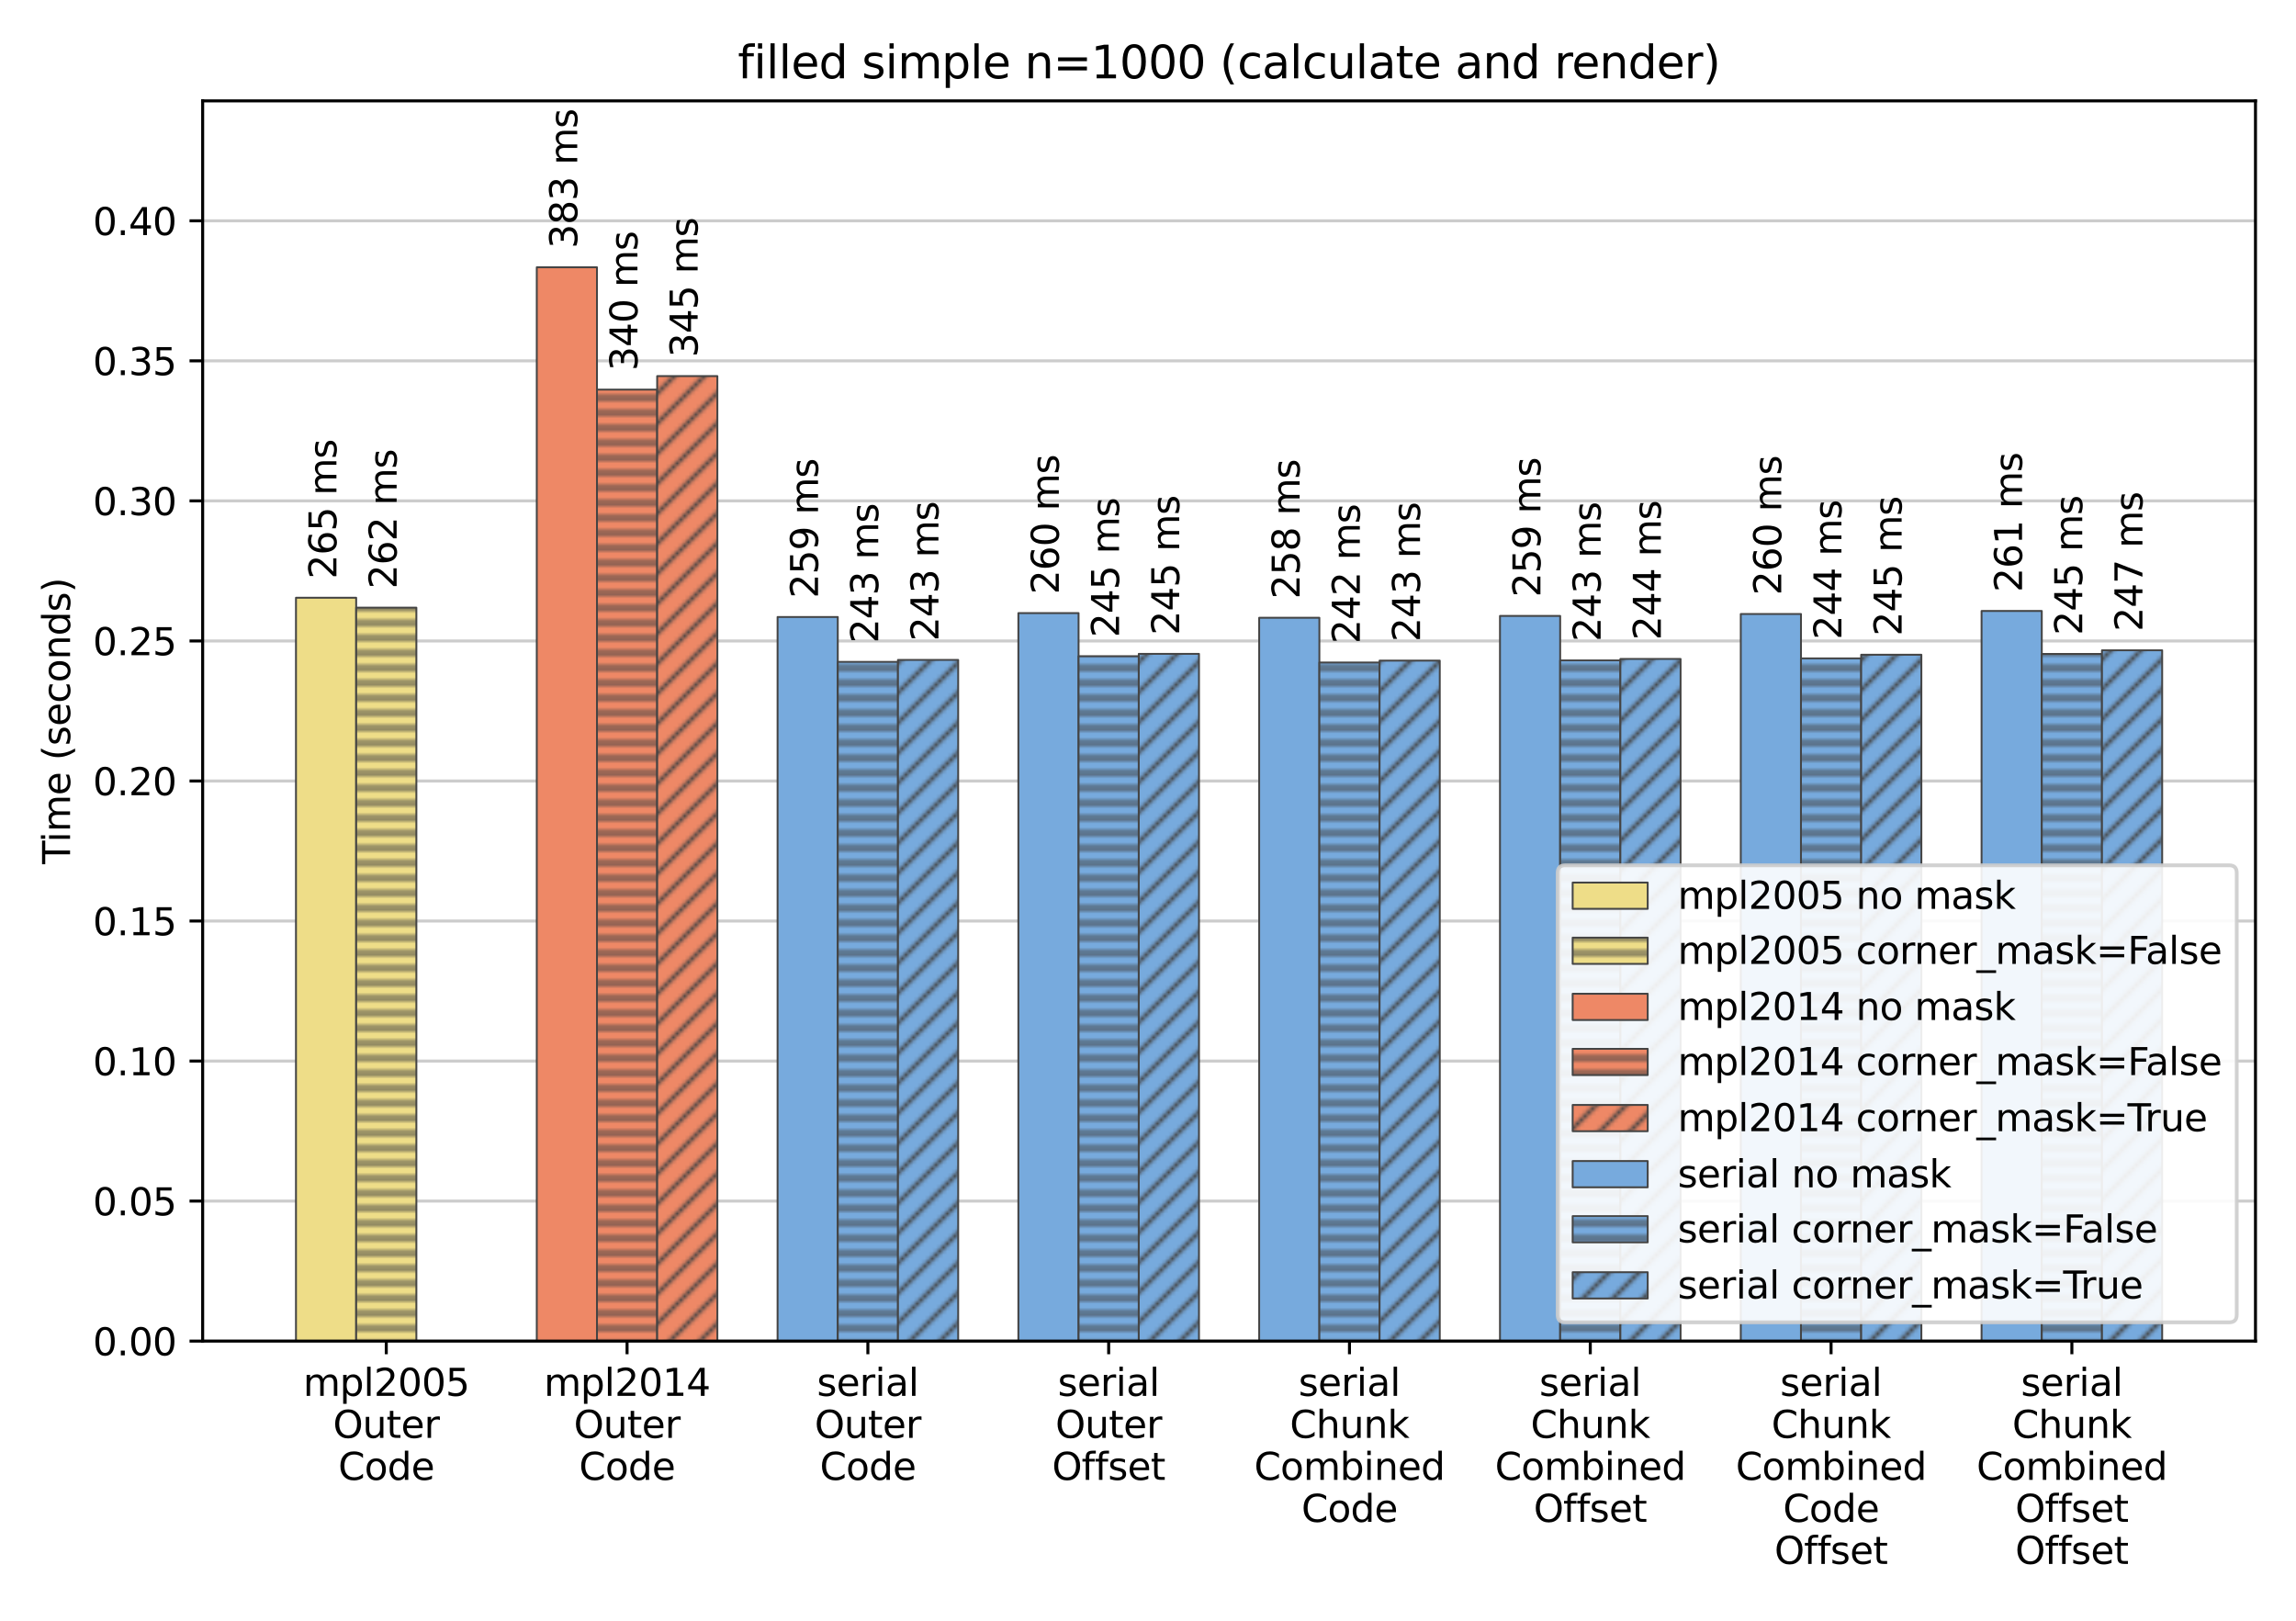 <?xml version="1.0" encoding="utf-8" standalone="no"?>
<!DOCTYPE svg PUBLIC "-//W3C//DTD SVG 1.1//EN"
  "http://www.w3.org/Graphics/SVG/1.1/DTD/svg11.dtd">
<svg xmlns:xlink="http://www.w3.org/1999/xlink" width="612pt" height="432pt" viewBox="0 0 612 432" xmlns="http://www.w3.org/2000/svg" version="1.1">
 <defs>
  <style type="text/css">*{stroke-linejoin: round; stroke-linecap: butt}</style>
 </defs>
 <g id="figure_1">
  <g id="patch_1">
   <path d="M 0 432 
L 612 432 
L 612 0 
L 0 0 
L 0 432 
z
" style="fill: none"/>
  </g>
  <g id="axes_1">
   <g id="patch_2">
    <path d="M 54.02 357.464 
L 601.2 357.464 
L 601.2 26.88 
L 54.02 26.88 
L 54.02 357.464 
z
" style="fill: none"/>
   </g>
   <g id="matplotlib.axis_1">
    <g id="xtick_1">
     <g id="line2d_1">
      <defs>
       <path id="m5af90ac04d" d="M 0 0 
L 0 3.5 
" style="stroke: #000000; stroke-width: 0.8"/>
      </defs>
      <g>
       <use xlink:href="#m5af90ac04d" x="102.961" y="357.464" style="stroke: #000000; stroke-width: 0.8"/>
      </g>
     </g>
     <g id="text_1">
      <!-- mpl2005 -->
      <g transform="translate(80.803 372.062)scale(0.1 -0.1)">
       <defs>
        <path id="DejaVuSans-6d" d="M 3328 2828 
Q 3544 3216 3844 3400 
Q 4144 3584 4550 3584 
Q 5097 3584 5394 3201 
Q 5691 2819 5691 2113 
L 5691 0 
L 5113 0 
L 5113 2094 
Q 5113 2597 4934 2840 
Q 4756 3084 4391 3084 
Q 3944 3084 3684 2787 
Q 3425 2491 3425 1978 
L 3425 0 
L 2847 0 
L 2847 2094 
Q 2847 2600 2669 2842 
Q 2491 3084 2119 3084 
Q 1678 3084 1418 2786 
Q 1159 2488 1159 1978 
L 1159 0 
L 581 0 
L 581 3500 
L 1159 3500 
L 1159 2956 
Q 1356 3278 1631 3431 
Q 1906 3584 2284 3584 
Q 2666 3584 2933 3390 
Q 3200 3197 3328 2828 
z
" transform="scale(0.016)"/>
        <path id="DejaVuSans-70" d="M 1159 525 
L 1159 -1331 
L 581 -1331 
L 581 3500 
L 1159 3500 
L 1159 2969 
Q 1341 3281 1617 3432 
Q 1894 3584 2278 3584 
Q 2916 3584 3314 3078 
Q 3713 2572 3713 1747 
Q 3713 922 3314 415 
Q 2916 -91 2278 -91 
Q 1894 -91 1617 61 
Q 1341 213 1159 525 
z
M 3116 1747 
Q 3116 2381 2855 2742 
Q 2594 3103 2138 3103 
Q 1681 3103 1420 2742 
Q 1159 2381 1159 1747 
Q 1159 1113 1420 752 
Q 1681 391 2138 391 
Q 2594 391 2855 752 
Q 3116 1113 3116 1747 
z
" transform="scale(0.016)"/>
        <path id="DejaVuSans-6c" d="M 603 4863 
L 1178 4863 
L 1178 0 
L 603 0 
L 603 4863 
z
" transform="scale(0.016)"/>
        <path id="DejaVuSans-32" d="M 1228 531 
L 3431 531 
L 3431 0 
L 469 0 
L 469 531 
Q 828 903 1448 1529 
Q 2069 2156 2228 2338 
Q 2531 2678 2651 2914 
Q 2772 3150 2772 3378 
Q 2772 3750 2511 3984 
Q 2250 4219 1831 4219 
Q 1534 4219 1204 4116 
Q 875 4013 500 3803 
L 500 4441 
Q 881 4594 1212 4672 
Q 1544 4750 1819 4750 
Q 2544 4750 2975 4387 
Q 3406 4025 3406 3419 
Q 3406 3131 3298 2873 
Q 3191 2616 2906 2266 
Q 2828 2175 2409 1742 
Q 1991 1309 1228 531 
z
" transform="scale(0.016)"/>
        <path id="DejaVuSans-30" d="M 2034 4250 
Q 1547 4250 1301 3770 
Q 1056 3291 1056 2328 
Q 1056 1369 1301 889 
Q 1547 409 2034 409 
Q 2525 409 2770 889 
Q 3016 1369 3016 2328 
Q 3016 3291 2770 3770 
Q 2525 4250 2034 4250 
z
M 2034 4750 
Q 2819 4750 3233 4129 
Q 3647 3509 3647 2328 
Q 3647 1150 3233 529 
Q 2819 -91 2034 -91 
Q 1250 -91 836 529 
Q 422 1150 422 2328 
Q 422 3509 836 4129 
Q 1250 4750 2034 4750 
z
" transform="scale(0.016)"/>
        <path id="DejaVuSans-35" d="M 691 4666 
L 3169 4666 
L 3169 4134 
L 1269 4134 
L 1269 2991 
Q 1406 3038 1543 3061 
Q 1681 3084 1819 3084 
Q 2600 3084 3056 2656 
Q 3513 2228 3513 1497 
Q 3513 744 3044 326 
Q 2575 -91 1722 -91 
Q 1428 -91 1123 -41 
Q 819 9 494 109 
L 494 744 
Q 775 591 1075 516 
Q 1375 441 1709 441 
Q 2250 441 2565 725 
Q 2881 1009 2881 1497 
Q 2881 1984 2565 2268 
Q 2250 2553 1709 2553 
Q 1456 2553 1204 2497 
Q 953 2441 691 2322 
L 691 4666 
z
" transform="scale(0.016)"/>
       </defs>
       <use xlink:href="#DejaVuSans-6d"/>
       <use xlink:href="#DejaVuSans-70" x="97.412"/>
       <use xlink:href="#DejaVuSans-6c" x="160.889"/>
       <use xlink:href="#DejaVuSans-32" x="188.672"/>
       <use xlink:href="#DejaVuSans-30" x="252.295"/>
       <use xlink:href="#DejaVuSans-30" x="315.918"/>
       <use xlink:href="#DejaVuSans-35" x="379.541"/>
      </g>
      <!-- Outer -->
      <g transform="translate(88.764 383.26)scale(0.1 -0.1)">
       <defs>
        <path id="DejaVuSans-4f" d="M 2522 4238 
Q 1834 4238 1429 3725 
Q 1025 3213 1025 2328 
Q 1025 1447 1429 934 
Q 1834 422 2522 422 
Q 3209 422 3611 934 
Q 4013 1447 4013 2328 
Q 4013 3213 3611 3725 
Q 3209 4238 2522 4238 
z
M 2522 4750 
Q 3503 4750 4090 4092 
Q 4678 3434 4678 2328 
Q 4678 1225 4090 567 
Q 3503 -91 2522 -91 
Q 1538 -91 948 565 
Q 359 1222 359 2328 
Q 359 3434 948 4092 
Q 1538 4750 2522 4750 
z
" transform="scale(0.016)"/>
        <path id="DejaVuSans-75" d="M 544 1381 
L 544 3500 
L 1119 3500 
L 1119 1403 
Q 1119 906 1312 657 
Q 1506 409 1894 409 
Q 2359 409 2629 706 
Q 2900 1003 2900 1516 
L 2900 3500 
L 3475 3500 
L 3475 0 
L 2900 0 
L 2900 538 
Q 2691 219 2414 64 
Q 2138 -91 1772 -91 
Q 1169 -91 856 284 
Q 544 659 544 1381 
z
M 1991 3584 
L 1991 3584 
z
" transform="scale(0.016)"/>
        <path id="DejaVuSans-74" d="M 1172 4494 
L 1172 3500 
L 2356 3500 
L 2356 3053 
L 1172 3053 
L 1172 1153 
Q 1172 725 1289 603 
Q 1406 481 1766 481 
L 2356 481 
L 2356 0 
L 1766 0 
Q 1100 0 847 248 
Q 594 497 594 1153 
L 594 3053 
L 172 3053 
L 172 3500 
L 594 3500 
L 594 4494 
L 1172 4494 
z
" transform="scale(0.016)"/>
        <path id="DejaVuSans-65" d="M 3597 1894 
L 3597 1613 
L 953 1613 
Q 991 1019 1311 708 
Q 1631 397 2203 397 
Q 2534 397 2845 478 
Q 3156 559 3463 722 
L 3463 178 
Q 3153 47 2828 -22 
Q 2503 -91 2169 -91 
Q 1331 -91 842 396 
Q 353 884 353 1716 
Q 353 2575 817 3079 
Q 1281 3584 2069 3584 
Q 2775 3584 3186 3129 
Q 3597 2675 3597 1894 
z
M 3022 2063 
Q 3016 2534 2758 2815 
Q 2500 3097 2075 3097 
Q 1594 3097 1305 2825 
Q 1016 2553 972 2059 
L 3022 2063 
z
" transform="scale(0.016)"/>
        <path id="DejaVuSans-72" d="M 2631 2963 
Q 2534 3019 2420 3045 
Q 2306 3072 2169 3072 
Q 1681 3072 1420 2755 
Q 1159 2438 1159 1844 
L 1159 0 
L 581 0 
L 581 3500 
L 1159 3500 
L 1159 2956 
Q 1341 3275 1631 3429 
Q 1922 3584 2338 3584 
Q 2397 3584 2469 3576 
Q 2541 3569 2628 3553 
L 2631 2963 
z
" transform="scale(0.016)"/>
       </defs>
       <use xlink:href="#DejaVuSans-4f"/>
       <use xlink:href="#DejaVuSans-75" x="78.711"/>
       <use xlink:href="#DejaVuSans-74" x="142.09"/>
       <use xlink:href="#DejaVuSans-65" x="181.299"/>
       <use xlink:href="#DejaVuSans-72" x="242.822"/>
      </g>
      <!-- Code -->
      <g transform="translate(90.16 394.458)scale(0.1 -0.1)">
       <defs>
        <path id="DejaVuSans-43" d="M 4122 4306 
L 4122 3641 
Q 3803 3938 3442 4084 
Q 3081 4231 2675 4231 
Q 1875 4231 1450 3742 
Q 1025 3253 1025 2328 
Q 1025 1406 1450 917 
Q 1875 428 2675 428 
Q 3081 428 3442 575 
Q 3803 722 4122 1019 
L 4122 359 
Q 3791 134 3420 21 
Q 3050 -91 2638 -91 
Q 1578 -91 968 557 
Q 359 1206 359 2328 
Q 359 3453 968 4101 
Q 1578 4750 2638 4750 
Q 3056 4750 3426 4639 
Q 3797 4528 4122 4306 
z
" transform="scale(0.016)"/>
        <path id="DejaVuSans-6f" d="M 1959 3097 
Q 1497 3097 1228 2736 
Q 959 2375 959 1747 
Q 959 1119 1226 758 
Q 1494 397 1959 397 
Q 2419 397 2687 759 
Q 2956 1122 2956 1747 
Q 2956 2369 2687 2733 
Q 2419 3097 1959 3097 
z
M 1959 3584 
Q 2709 3584 3137 3096 
Q 3566 2609 3566 1747 
Q 3566 888 3137 398 
Q 2709 -91 1959 -91 
Q 1206 -91 779 398 
Q 353 888 353 1747 
Q 353 2609 779 3096 
Q 1206 3584 1959 3584 
z
" transform="scale(0.016)"/>
        <path id="DejaVuSans-64" d="M 2906 2969 
L 2906 4863 
L 3481 4863 
L 3481 0 
L 2906 0 
L 2906 525 
Q 2725 213 2448 61 
Q 2172 -91 1784 -91 
Q 1150 -91 751 415 
Q 353 922 353 1747 
Q 353 2572 751 3078 
Q 1150 3584 1784 3584 
Q 2172 3584 2448 3432 
Q 2725 3281 2906 2969 
z
M 947 1747 
Q 947 1113 1208 752 
Q 1469 391 1925 391 
Q 2381 391 2643 752 
Q 2906 1113 2906 1747 
Q 2906 2381 2643 2742 
Q 2381 3103 1925 3103 
Q 1469 3103 1208 2742 
Q 947 2381 947 1747 
z
" transform="scale(0.016)"/>
       </defs>
       <use xlink:href="#DejaVuSans-43"/>
       <use xlink:href="#DejaVuSans-6f" x="69.824"/>
       <use xlink:href="#DejaVuSans-64" x="131.006"/>
       <use xlink:href="#DejaVuSans-65" x="194.482"/>
      </g>
     </g>
    </g>
    <g id="xtick_2">
     <g id="line2d_2">
      <g>
       <use xlink:href="#m5af90ac04d" x="167.147" y="357.464" style="stroke: #000000; stroke-width: 0.8"/>
      </g>
     </g>
     <g id="text_2">
      <!-- mpl2014 -->
      <g transform="translate(144.988 372.062)scale(0.1 -0.1)">
       <defs>
        <path id="DejaVuSans-31" d="M 794 531 
L 1825 531 
L 1825 4091 
L 703 3866 
L 703 4441 
L 1819 4666 
L 2450 4666 
L 2450 531 
L 3481 531 
L 3481 0 
L 794 0 
L 794 531 
z
" transform="scale(0.016)"/>
        <path id="DejaVuSans-34" d="M 2419 4116 
L 825 1625 
L 2419 1625 
L 2419 4116 
z
M 2253 4666 
L 3047 4666 
L 3047 1625 
L 3713 1625 
L 3713 1100 
L 3047 1100 
L 3047 0 
L 2419 0 
L 2419 1100 
L 313 1100 
L 313 1709 
L 2253 4666 
z
" transform="scale(0.016)"/>
       </defs>
       <use xlink:href="#DejaVuSans-6d"/>
       <use xlink:href="#DejaVuSans-70" x="97.412"/>
       <use xlink:href="#DejaVuSans-6c" x="160.889"/>
       <use xlink:href="#DejaVuSans-32" x="188.672"/>
       <use xlink:href="#DejaVuSans-30" x="252.295"/>
       <use xlink:href="#DejaVuSans-31" x="315.918"/>
       <use xlink:href="#DejaVuSans-34" x="379.541"/>
      </g>
      <!-- Outer -->
      <g transform="translate(152.95 383.26)scale(0.1 -0.1)">
       <use xlink:href="#DejaVuSans-4f"/>
       <use xlink:href="#DejaVuSans-75" x="78.711"/>
       <use xlink:href="#DejaVuSans-74" x="142.09"/>
       <use xlink:href="#DejaVuSans-65" x="181.299"/>
       <use xlink:href="#DejaVuSans-72" x="242.822"/>
      </g>
      <!-- Code -->
      <g transform="translate(154.345 394.458)scale(0.1 -0.1)">
       <use xlink:href="#DejaVuSans-43"/>
       <use xlink:href="#DejaVuSans-6f" x="69.824"/>
       <use xlink:href="#DejaVuSans-64" x="131.006"/>
       <use xlink:href="#DejaVuSans-65" x="194.482"/>
      </g>
     </g>
    </g>
    <g id="xtick_3">
     <g id="line2d_3">
      <g>
       <use xlink:href="#m5af90ac04d" x="231.332" y="357.464" style="stroke: #000000; stroke-width: 0.8"/>
      </g>
     </g>
     <g id="text_3">
      <!-- serial -->
      <g transform="translate(217.753 372.062)scale(0.1 -0.1)">
       <defs>
        <path id="DejaVuSans-73" d="M 2834 3397 
L 2834 2853 
Q 2591 2978 2328 3040 
Q 2066 3103 1784 3103 
Q 1356 3103 1142 2972 
Q 928 2841 928 2578 
Q 928 2378 1081 2264 
Q 1234 2150 1697 2047 
L 1894 2003 
Q 2506 1872 2764 1633 
Q 3022 1394 3022 966 
Q 3022 478 2636 193 
Q 2250 -91 1575 -91 
Q 1294 -91 989 -36 
Q 684 19 347 128 
L 347 722 
Q 666 556 975 473 
Q 1284 391 1588 391 
Q 1994 391 2212 530 
Q 2431 669 2431 922 
Q 2431 1156 2273 1281 
Q 2116 1406 1581 1522 
L 1381 1569 
Q 847 1681 609 1914 
Q 372 2147 372 2553 
Q 372 3047 722 3315 
Q 1072 3584 1716 3584 
Q 2034 3584 2315 3537 
Q 2597 3491 2834 3397 
z
" transform="scale(0.016)"/>
        <path id="DejaVuSans-69" d="M 603 3500 
L 1178 3500 
L 1178 0 
L 603 0 
L 603 3500 
z
M 603 4863 
L 1178 4863 
L 1178 4134 
L 603 4134 
L 603 4863 
z
" transform="scale(0.016)"/>
        <path id="DejaVuSans-61" d="M 2194 1759 
Q 1497 1759 1228 1600 
Q 959 1441 959 1056 
Q 959 750 1161 570 
Q 1363 391 1709 391 
Q 2188 391 2477 730 
Q 2766 1069 2766 1631 
L 2766 1759 
L 2194 1759 
z
M 3341 1997 
L 3341 0 
L 2766 0 
L 2766 531 
Q 2569 213 2275 61 
Q 1981 -91 1556 -91 
Q 1019 -91 701 211 
Q 384 513 384 1019 
Q 384 1609 779 1909 
Q 1175 2209 1959 2209 
L 2766 2209 
L 2766 2266 
Q 2766 2663 2505 2880 
Q 2244 3097 1772 3097 
Q 1472 3097 1187 3025 
Q 903 2953 641 2809 
L 641 3341 
Q 956 3463 1253 3523 
Q 1550 3584 1831 3584 
Q 2591 3584 2966 3190 
Q 3341 2797 3341 1997 
z
" transform="scale(0.016)"/>
       </defs>
       <use xlink:href="#DejaVuSans-73"/>
       <use xlink:href="#DejaVuSans-65" x="52.1"/>
       <use xlink:href="#DejaVuSans-72" x="113.623"/>
       <use xlink:href="#DejaVuSans-69" x="154.736"/>
       <use xlink:href="#DejaVuSans-61" x="182.52"/>
       <use xlink:href="#DejaVuSans-6c" x="243.799"/>
      </g>
      <!-- Outer -->
      <g transform="translate(217.135 383.26)scale(0.1 -0.1)">
       <use xlink:href="#DejaVuSans-4f"/>
       <use xlink:href="#DejaVuSans-75" x="78.711"/>
       <use xlink:href="#DejaVuSans-74" x="142.09"/>
       <use xlink:href="#DejaVuSans-65" x="181.299"/>
       <use xlink:href="#DejaVuSans-72" x="242.822"/>
      </g>
      <!-- Code -->
      <g transform="translate(218.53 394.458)scale(0.1 -0.1)">
       <use xlink:href="#DejaVuSans-43"/>
       <use xlink:href="#DejaVuSans-6f" x="69.824"/>
       <use xlink:href="#DejaVuSans-64" x="131.006"/>
       <use xlink:href="#DejaVuSans-65" x="194.482"/>
      </g>
     </g>
    </g>
    <g id="xtick_4">
     <g id="line2d_4">
      <g>
       <use xlink:href="#m5af90ac04d" x="295.517" y="357.464" style="stroke: #000000; stroke-width: 0.8"/>
      </g>
     </g>
     <g id="text_4">
      <!-- serial -->
      <g transform="translate(281.938 372.062)scale(0.1 -0.1)">
       <use xlink:href="#DejaVuSans-73"/>
       <use xlink:href="#DejaVuSans-65" x="52.1"/>
       <use xlink:href="#DejaVuSans-72" x="113.623"/>
       <use xlink:href="#DejaVuSans-69" x="154.736"/>
       <use xlink:href="#DejaVuSans-61" x="182.52"/>
       <use xlink:href="#DejaVuSans-6c" x="243.799"/>
      </g>
      <!-- Outer -->
      <g transform="translate(281.32 383.26)scale(0.1 -0.1)">
       <use xlink:href="#DejaVuSans-4f"/>
       <use xlink:href="#DejaVuSans-75" x="78.711"/>
       <use xlink:href="#DejaVuSans-74" x="142.09"/>
       <use xlink:href="#DejaVuSans-65" x="181.299"/>
       <use xlink:href="#DejaVuSans-72" x="242.822"/>
      </g>
      <!-- Offset -->
      <g transform="translate(280.42 394.458)scale(0.1 -0.1)">
       <defs>
        <path id="DejaVuSans-66" d="M 2375 4863 
L 2375 4384 
L 1825 4384 
Q 1516 4384 1395 4259 
Q 1275 4134 1275 3809 
L 1275 3500 
L 2222 3500 
L 2222 3053 
L 1275 3053 
L 1275 0 
L 697 0 
L 697 3053 
L 147 3053 
L 147 3500 
L 697 3500 
L 697 3744 
Q 697 4328 969 4595 
Q 1241 4863 1831 4863 
L 2375 4863 
z
" transform="scale(0.016)"/>
       </defs>
       <use xlink:href="#DejaVuSans-4f"/>
       <use xlink:href="#DejaVuSans-66" x="78.711"/>
       <use xlink:href="#DejaVuSans-66" x="113.916"/>
       <use xlink:href="#DejaVuSans-73" x="149.121"/>
       <use xlink:href="#DejaVuSans-65" x="201.221"/>
       <use xlink:href="#DejaVuSans-74" x="262.744"/>
      </g>
     </g>
    </g>
    <g id="xtick_5">
     <g id="line2d_5">
      <g>
       <use xlink:href="#m5af90ac04d" x="359.703" y="357.464" style="stroke: #000000; stroke-width: 0.8"/>
      </g>
     </g>
     <g id="text_5">
      <!-- serial -->
      <g transform="translate(346.124 372.062)scale(0.1 -0.1)">
       <use xlink:href="#DejaVuSans-73"/>
       <use xlink:href="#DejaVuSans-65" x="52.1"/>
       <use xlink:href="#DejaVuSans-72" x="113.623"/>
       <use xlink:href="#DejaVuSans-69" x="154.736"/>
       <use xlink:href="#DejaVuSans-61" x="182.52"/>
       <use xlink:href="#DejaVuSans-6c" x="243.799"/>
      </g>
      <!-- Chunk -->
      <g transform="translate(343.81 383.26)scale(0.1 -0.1)">
       <defs>
        <path id="DejaVuSans-68" d="M 3513 2113 
L 3513 0 
L 2938 0 
L 2938 2094 
Q 2938 2591 2744 2837 
Q 2550 3084 2163 3084 
Q 1697 3084 1428 2787 
Q 1159 2491 1159 1978 
L 1159 0 
L 581 0 
L 581 4863 
L 1159 4863 
L 1159 2956 
Q 1366 3272 1645 3428 
Q 1925 3584 2291 3584 
Q 2894 3584 3203 3211 
Q 3513 2838 3513 2113 
z
" transform="scale(0.016)"/>
        <path id="DejaVuSans-6e" d="M 3513 2113 
L 3513 0 
L 2938 0 
L 2938 2094 
Q 2938 2591 2744 2837 
Q 2550 3084 2163 3084 
Q 1697 3084 1428 2787 
Q 1159 2491 1159 1978 
L 1159 0 
L 581 0 
L 581 3500 
L 1159 3500 
L 1159 2956 
Q 1366 3272 1645 3428 
Q 1925 3584 2291 3584 
Q 2894 3584 3203 3211 
Q 3513 2838 3513 2113 
z
" transform="scale(0.016)"/>
        <path id="DejaVuSans-6b" d="M 581 4863 
L 1159 4863 
L 1159 1991 
L 2875 3500 
L 3609 3500 
L 1753 1863 
L 3688 0 
L 2938 0 
L 1159 1709 
L 1159 0 
L 581 0 
L 581 4863 
z
" transform="scale(0.016)"/>
       </defs>
       <use xlink:href="#DejaVuSans-43"/>
       <use xlink:href="#DejaVuSans-68" x="69.824"/>
       <use xlink:href="#DejaVuSans-75" x="133.203"/>
       <use xlink:href="#DejaVuSans-6e" x="196.582"/>
       <use xlink:href="#DejaVuSans-6b" x="259.961"/>
      </g>
      <!-- Combined -->
      <g transform="translate(334.299 394.458)scale(0.1 -0.1)">
       <defs>
        <path id="DejaVuSans-62" d="M 3116 1747 
Q 3116 2381 2855 2742 
Q 2594 3103 2138 3103 
Q 1681 3103 1420 2742 
Q 1159 2381 1159 1747 
Q 1159 1113 1420 752 
Q 1681 391 2138 391 
Q 2594 391 2855 752 
Q 3116 1113 3116 1747 
z
M 1159 2969 
Q 1341 3281 1617 3432 
Q 1894 3584 2278 3584 
Q 2916 3584 3314 3078 
Q 3713 2572 3713 1747 
Q 3713 922 3314 415 
Q 2916 -91 2278 -91 
Q 1894 -91 1617 61 
Q 1341 213 1159 525 
L 1159 0 
L 581 0 
L 581 4863 
L 1159 4863 
L 1159 2969 
z
" transform="scale(0.016)"/>
       </defs>
       <use xlink:href="#DejaVuSans-43"/>
       <use xlink:href="#DejaVuSans-6f" x="69.824"/>
       <use xlink:href="#DejaVuSans-6d" x="131.006"/>
       <use xlink:href="#DejaVuSans-62" x="228.418"/>
       <use xlink:href="#DejaVuSans-69" x="291.895"/>
       <use xlink:href="#DejaVuSans-6e" x="319.678"/>
       <use xlink:href="#DejaVuSans-65" x="383.057"/>
       <use xlink:href="#DejaVuSans-64" x="444.58"/>
      </g>
      <!-- Code -->
      <g transform="translate(346.901 405.656)scale(0.1 -0.1)">
       <use xlink:href="#DejaVuSans-43"/>
       <use xlink:href="#DejaVuSans-6f" x="69.824"/>
       <use xlink:href="#DejaVuSans-64" x="131.006"/>
       <use xlink:href="#DejaVuSans-65" x="194.482"/>
      </g>
     </g>
    </g>
    <g id="xtick_6">
     <g id="line2d_6">
      <g>
       <use xlink:href="#m5af90ac04d" x="423.888" y="357.464" style="stroke: #000000; stroke-width: 0.8"/>
      </g>
     </g>
     <g id="text_6">
      <!-- serial -->
      <g transform="translate(410.309 372.062)scale(0.1 -0.1)">
       <use xlink:href="#DejaVuSans-73"/>
       <use xlink:href="#DejaVuSans-65" x="52.1"/>
       <use xlink:href="#DejaVuSans-72" x="113.623"/>
       <use xlink:href="#DejaVuSans-69" x="154.736"/>
       <use xlink:href="#DejaVuSans-61" x="182.52"/>
       <use xlink:href="#DejaVuSans-6c" x="243.799"/>
      </g>
      <!-- Chunk -->
      <g transform="translate(407.995 383.26)scale(0.1 -0.1)">
       <use xlink:href="#DejaVuSans-43"/>
       <use xlink:href="#DejaVuSans-68" x="69.824"/>
       <use xlink:href="#DejaVuSans-75" x="133.203"/>
       <use xlink:href="#DejaVuSans-6e" x="196.582"/>
       <use xlink:href="#DejaVuSans-6b" x="259.961"/>
      </g>
      <!-- Combined -->
      <g transform="translate(398.484 394.458)scale(0.1 -0.1)">
       <use xlink:href="#DejaVuSans-43"/>
       <use xlink:href="#DejaVuSans-6f" x="69.824"/>
       <use xlink:href="#DejaVuSans-6d" x="131.006"/>
       <use xlink:href="#DejaVuSans-62" x="228.418"/>
       <use xlink:href="#DejaVuSans-69" x="291.895"/>
       <use xlink:href="#DejaVuSans-6e" x="319.678"/>
       <use xlink:href="#DejaVuSans-65" x="383.057"/>
       <use xlink:href="#DejaVuSans-64" x="444.58"/>
      </g>
      <!-- Offset -->
      <g transform="translate(408.79 405.656)scale(0.1 -0.1)">
       <use xlink:href="#DejaVuSans-4f"/>
       <use xlink:href="#DejaVuSans-66" x="78.711"/>
       <use xlink:href="#DejaVuSans-66" x="113.916"/>
       <use xlink:href="#DejaVuSans-73" x="149.121"/>
       <use xlink:href="#DejaVuSans-65" x="201.221"/>
       <use xlink:href="#DejaVuSans-74" x="262.744"/>
      </g>
     </g>
    </g>
    <g id="xtick_7">
     <g id="line2d_7">
      <g>
       <use xlink:href="#m5af90ac04d" x="488.073" y="357.464" style="stroke: #000000; stroke-width: 0.8"/>
      </g>
     </g>
     <g id="text_7">
      <!-- serial -->
      <g transform="translate(474.494 372.062)scale(0.1 -0.1)">
       <use xlink:href="#DejaVuSans-73"/>
       <use xlink:href="#DejaVuSans-65" x="52.1"/>
       <use xlink:href="#DejaVuSans-72" x="113.623"/>
       <use xlink:href="#DejaVuSans-69" x="154.736"/>
       <use xlink:href="#DejaVuSans-61" x="182.52"/>
       <use xlink:href="#DejaVuSans-6c" x="243.799"/>
      </g>
      <!-- Chunk -->
      <g transform="translate(472.18 383.26)scale(0.1 -0.1)">
       <use xlink:href="#DejaVuSans-43"/>
       <use xlink:href="#DejaVuSans-68" x="69.824"/>
       <use xlink:href="#DejaVuSans-75" x="133.203"/>
       <use xlink:href="#DejaVuSans-6e" x="196.582"/>
       <use xlink:href="#DejaVuSans-6b" x="259.961"/>
      </g>
      <!-- Combined -->
      <g transform="translate(462.669 394.458)scale(0.1 -0.1)">
       <use xlink:href="#DejaVuSans-43"/>
       <use xlink:href="#DejaVuSans-6f" x="69.824"/>
       <use xlink:href="#DejaVuSans-6d" x="131.006"/>
       <use xlink:href="#DejaVuSans-62" x="228.418"/>
       <use xlink:href="#DejaVuSans-69" x="291.895"/>
       <use xlink:href="#DejaVuSans-6e" x="319.678"/>
       <use xlink:href="#DejaVuSans-65" x="383.057"/>
       <use xlink:href="#DejaVuSans-64" x="444.58"/>
      </g>
      <!-- Code -->
      <g transform="translate(475.272 405.656)scale(0.1 -0.1)">
       <use xlink:href="#DejaVuSans-43"/>
       <use xlink:href="#DejaVuSans-6f" x="69.824"/>
       <use xlink:href="#DejaVuSans-64" x="131.006"/>
       <use xlink:href="#DejaVuSans-65" x="194.482"/>
      </g>
      <!-- Offset -->
      <g transform="translate(472.976 416.854)scale(0.1 -0.1)">
       <use xlink:href="#DejaVuSans-4f"/>
       <use xlink:href="#DejaVuSans-66" x="78.711"/>
       <use xlink:href="#DejaVuSans-66" x="113.916"/>
       <use xlink:href="#DejaVuSans-73" x="149.121"/>
       <use xlink:href="#DejaVuSans-65" x="201.221"/>
       <use xlink:href="#DejaVuSans-74" x="262.744"/>
      </g>
     </g>
    </g>
    <g id="xtick_8">
     <g id="line2d_8">
      <g>
       <use xlink:href="#m5af90ac04d" x="552.259" y="357.464" style="stroke: #000000; stroke-width: 0.8"/>
      </g>
     </g>
     <g id="text_8">
      <!-- serial -->
      <g transform="translate(538.68 372.062)scale(0.1 -0.1)">
       <use xlink:href="#DejaVuSans-73"/>
       <use xlink:href="#DejaVuSans-65" x="52.1"/>
       <use xlink:href="#DejaVuSans-72" x="113.623"/>
       <use xlink:href="#DejaVuSans-69" x="154.736"/>
       <use xlink:href="#DejaVuSans-61" x="182.52"/>
       <use xlink:href="#DejaVuSans-6c" x="243.799"/>
      </g>
      <!-- Chunk -->
      <g transform="translate(536.366 383.26)scale(0.1 -0.1)">
       <use xlink:href="#DejaVuSans-43"/>
       <use xlink:href="#DejaVuSans-68" x="69.824"/>
       <use xlink:href="#DejaVuSans-75" x="133.203"/>
       <use xlink:href="#DejaVuSans-6e" x="196.582"/>
       <use xlink:href="#DejaVuSans-6b" x="259.961"/>
      </g>
      <!-- Combined -->
      <g transform="translate(526.855 394.458)scale(0.1 -0.1)">
       <use xlink:href="#DejaVuSans-43"/>
       <use xlink:href="#DejaVuSans-6f" x="69.824"/>
       <use xlink:href="#DejaVuSans-6d" x="131.006"/>
       <use xlink:href="#DejaVuSans-62" x="228.418"/>
       <use xlink:href="#DejaVuSans-69" x="291.895"/>
       <use xlink:href="#DejaVuSans-6e" x="319.678"/>
       <use xlink:href="#DejaVuSans-65" x="383.057"/>
       <use xlink:href="#DejaVuSans-64" x="444.58"/>
      </g>
      <!-- Offset -->
      <g transform="translate(537.161 405.656)scale(0.1 -0.1)">
       <use xlink:href="#DejaVuSans-4f"/>
       <use xlink:href="#DejaVuSans-66" x="78.711"/>
       <use xlink:href="#DejaVuSans-66" x="113.916"/>
       <use xlink:href="#DejaVuSans-73" x="149.121"/>
       <use xlink:href="#DejaVuSans-65" x="201.221"/>
       <use xlink:href="#DejaVuSans-74" x="262.744"/>
      </g>
      <!-- Offset -->
      <g transform="translate(537.161 416.854)scale(0.1 -0.1)">
       <use xlink:href="#DejaVuSans-4f"/>
       <use xlink:href="#DejaVuSans-66" x="78.711"/>
       <use xlink:href="#DejaVuSans-66" x="113.916"/>
       <use xlink:href="#DejaVuSans-73" x="149.121"/>
       <use xlink:href="#DejaVuSans-65" x="201.221"/>
       <use xlink:href="#DejaVuSans-74" x="262.744"/>
      </g>
     </g>
    </g>
   </g>
   <g id="matplotlib.axis_2">
    <g id="ytick_1">
     <g id="line2d_9">
      <path d="M 54.02 357.464 
L 601.2 357.464 
" clip-path="url(#pfbae7b765c)" style="fill: none; stroke: #000000; stroke-opacity: 0.2; stroke-width: 0.8; stroke-linecap: square"/>
     </g>
     <g id="line2d_10">
      <defs>
       <path id="m247e600ab2" d="M 0 0 
L -3.5 0 
" style="stroke: #000000; stroke-width: 0.8"/>
      </defs>
      <g>
       <use xlink:href="#m247e600ab2" x="54.02" y="357.464" style="stroke: #000000; stroke-width: 0.8"/>
      </g>
     </g>
     <g id="text_9">
      <!-- 0.00 -->
      <g transform="translate(24.754 361.263)scale(0.1 -0.1)">
       <defs>
        <path id="DejaVuSans-2e" d="M 684 794 
L 1344 794 
L 1344 0 
L 684 0 
L 684 794 
z
" transform="scale(0.016)"/>
       </defs>
       <use xlink:href="#DejaVuSans-30"/>
       <use xlink:href="#DejaVuSans-2e" x="63.623"/>
       <use xlink:href="#DejaVuSans-30" x="95.41"/>
       <use xlink:href="#DejaVuSans-30" x="159.033"/>
      </g>
     </g>
    </g>
    <g id="ytick_2">
     <g id="line2d_11">
      <path d="M 54.02 320.139 
L 601.2 320.139 
" clip-path="url(#pfbae7b765c)" style="fill: none; stroke: #000000; stroke-opacity: 0.2; stroke-width: 0.8; stroke-linecap: square"/>
     </g>
     <g id="line2d_12">
      <g>
       <use xlink:href="#m247e600ab2" x="54.02" y="320.139" style="stroke: #000000; stroke-width: 0.8"/>
      </g>
     </g>
     <g id="text_10">
      <!-- 0.05 -->
      <g transform="translate(24.754 323.938)scale(0.1 -0.1)">
       <use xlink:href="#DejaVuSans-30"/>
       <use xlink:href="#DejaVuSans-2e" x="63.623"/>
       <use xlink:href="#DejaVuSans-30" x="95.41"/>
       <use xlink:href="#DejaVuSans-35" x="159.033"/>
      </g>
     </g>
    </g>
    <g id="ytick_3">
     <g id="line2d_13">
      <path d="M 54.02 282.813 
L 601.2 282.813 
" clip-path="url(#pfbae7b765c)" style="fill: none; stroke: #000000; stroke-opacity: 0.2; stroke-width: 0.8; stroke-linecap: square"/>
     </g>
     <g id="line2d_14">
      <g>
       <use xlink:href="#m247e600ab2" x="54.02" y="282.813" style="stroke: #000000; stroke-width: 0.8"/>
      </g>
     </g>
     <g id="text_11">
      <!-- 0.10 -->
      <g transform="translate(24.754 286.613)scale(0.1 -0.1)">
       <use xlink:href="#DejaVuSans-30"/>
       <use xlink:href="#DejaVuSans-2e" x="63.623"/>
       <use xlink:href="#DejaVuSans-31" x="95.41"/>
       <use xlink:href="#DejaVuSans-30" x="159.033"/>
      </g>
     </g>
    </g>
    <g id="ytick_4">
     <g id="line2d_15">
      <path d="M 54.02 245.488 
L 601.2 245.488 
" clip-path="url(#pfbae7b765c)" style="fill: none; stroke: #000000; stroke-opacity: 0.2; stroke-width: 0.8; stroke-linecap: square"/>
     </g>
     <g id="line2d_16">
      <g>
       <use xlink:href="#m247e600ab2" x="54.02" y="245.488" style="stroke: #000000; stroke-width: 0.8"/>
      </g>
     </g>
     <g id="text_12">
      <!-- 0.15 -->
      <g transform="translate(24.754 249.287)scale(0.1 -0.1)">
       <use xlink:href="#DejaVuSans-30"/>
       <use xlink:href="#DejaVuSans-2e" x="63.623"/>
       <use xlink:href="#DejaVuSans-31" x="95.41"/>
       <use xlink:href="#DejaVuSans-35" x="159.033"/>
      </g>
     </g>
    </g>
    <g id="ytick_5">
     <g id="line2d_17">
      <path d="M 54.02 208.163 
L 601.2 208.163 
" clip-path="url(#pfbae7b765c)" style="fill: none; stroke: #000000; stroke-opacity: 0.2; stroke-width: 0.8; stroke-linecap: square"/>
     </g>
     <g id="line2d_18">
      <g>
       <use xlink:href="#m247e600ab2" x="54.02" y="208.163" style="stroke: #000000; stroke-width: 0.8"/>
      </g>
     </g>
     <g id="text_13">
      <!-- 0.20 -->
      <g transform="translate(24.754 211.962)scale(0.1 -0.1)">
       <use xlink:href="#DejaVuSans-30"/>
       <use xlink:href="#DejaVuSans-2e" x="63.623"/>
       <use xlink:href="#DejaVuSans-32" x="95.41"/>
       <use xlink:href="#DejaVuSans-30" x="159.033"/>
      </g>
     </g>
    </g>
    <g id="ytick_6">
     <g id="line2d_19">
      <path d="M 54.02 170.838 
L 601.2 170.838 
" clip-path="url(#pfbae7b765c)" style="fill: none; stroke: #000000; stroke-opacity: 0.2; stroke-width: 0.8; stroke-linecap: square"/>
     </g>
     <g id="line2d_20">
      <g>
       <use xlink:href="#m247e600ab2" x="54.02" y="170.838" style="stroke: #000000; stroke-width: 0.8"/>
      </g>
     </g>
     <g id="text_14">
      <!-- 0.25 -->
      <g transform="translate(24.754 174.637)scale(0.1 -0.1)">
       <use xlink:href="#DejaVuSans-30"/>
       <use xlink:href="#DejaVuSans-2e" x="63.623"/>
       <use xlink:href="#DejaVuSans-32" x="95.41"/>
       <use xlink:href="#DejaVuSans-35" x="159.033"/>
      </g>
     </g>
    </g>
    <g id="ytick_7">
     <g id="line2d_21">
      <path d="M 54.02 133.512 
L 601.2 133.512 
" clip-path="url(#pfbae7b765c)" style="fill: none; stroke: #000000; stroke-opacity: 0.2; stroke-width: 0.8; stroke-linecap: square"/>
     </g>
     <g id="line2d_22">
      <g>
       <use xlink:href="#m247e600ab2" x="54.02" y="133.512" style="stroke: #000000; stroke-width: 0.8"/>
      </g>
     </g>
     <g id="text_15">
      <!-- 0.30 -->
      <g transform="translate(24.754 137.311)scale(0.1 -0.1)">
       <defs>
        <path id="DejaVuSans-33" d="M 2597 2516 
Q 3050 2419 3304 2112 
Q 3559 1806 3559 1356 
Q 3559 666 3084 287 
Q 2609 -91 1734 -91 
Q 1441 -91 1130 -33 
Q 819 25 488 141 
L 488 750 
Q 750 597 1062 519 
Q 1375 441 1716 441 
Q 2309 441 2620 675 
Q 2931 909 2931 1356 
Q 2931 1769 2642 2001 
Q 2353 2234 1838 2234 
L 1294 2234 
L 1294 2753 
L 1863 2753 
Q 2328 2753 2575 2939 
Q 2822 3125 2822 3475 
Q 2822 3834 2567 4026 
Q 2313 4219 1838 4219 
Q 1578 4219 1281 4162 
Q 984 4106 628 3988 
L 628 4550 
Q 988 4650 1302 4700 
Q 1616 4750 1894 4750 
Q 2613 4750 3031 4423 
Q 3450 4097 3450 3541 
Q 3450 3153 3228 2886 
Q 3006 2619 2597 2516 
z
" transform="scale(0.016)"/>
       </defs>
       <use xlink:href="#DejaVuSans-30"/>
       <use xlink:href="#DejaVuSans-2e" x="63.623"/>
       <use xlink:href="#DejaVuSans-33" x="95.41"/>
       <use xlink:href="#DejaVuSans-30" x="159.033"/>
      </g>
     </g>
    </g>
    <g id="ytick_8">
     <g id="line2d_23">
      <path d="M 54.02 96.187 
L 601.2 96.187 
" clip-path="url(#pfbae7b765c)" style="fill: none; stroke: #000000; stroke-opacity: 0.2; stroke-width: 0.8; stroke-linecap: square"/>
     </g>
     <g id="line2d_24">
      <g>
       <use xlink:href="#m247e600ab2" x="54.02" y="96.187" style="stroke: #000000; stroke-width: 0.8"/>
      </g>
     </g>
     <g id="text_16">
      <!-- 0.35 -->
      <g transform="translate(24.754 99.986)scale(0.1 -0.1)">
       <use xlink:href="#DejaVuSans-30"/>
       <use xlink:href="#DejaVuSans-2e" x="63.623"/>
       <use xlink:href="#DejaVuSans-33" x="95.41"/>
       <use xlink:href="#DejaVuSans-35" x="159.033"/>
      </g>
     </g>
    </g>
    <g id="ytick_9">
     <g id="line2d_25">
      <path d="M 54.02 58.862 
L 601.2 58.862 
" clip-path="url(#pfbae7b765c)" style="fill: none; stroke: #000000; stroke-opacity: 0.2; stroke-width: 0.8; stroke-linecap: square"/>
     </g>
     <g id="line2d_26">
      <g>
       <use xlink:href="#m247e600ab2" x="54.02" y="58.862" style="stroke: #000000; stroke-width: 0.8"/>
      </g>
     </g>
     <g id="text_17">
      <!-- 0.40 -->
      <g transform="translate(24.754 62.661)scale(0.1 -0.1)">
       <use xlink:href="#DejaVuSans-30"/>
       <use xlink:href="#DejaVuSans-2e" x="63.623"/>
       <use xlink:href="#DejaVuSans-34" x="95.41"/>
       <use xlink:href="#DejaVuSans-30" x="159.033"/>
      </g>
     </g>
    </g>
    <g id="text_18">
     <!-- Time (seconds) -->
     <g transform="translate(18.675 230.334)rotate(-90)scale(0.1 -0.1)">
      <defs>
       <path id="DejaVuSans-54" d="M -19 4666 
L 3928 4666 
L 3928 4134 
L 2272 4134 
L 2272 0 
L 1638 0 
L 1638 4134 
L -19 4134 
L -19 4666 
z
" transform="scale(0.016)"/>
       <path id="DejaVuSans-20" transform="scale(0.016)"/>
       <path id="DejaVuSans-28" d="M 1984 4856 
Q 1566 4138 1362 3434 
Q 1159 2731 1159 2009 
Q 1159 1288 1364 580 
Q 1569 -128 1984 -844 
L 1484 -844 
Q 1016 -109 783 600 
Q 550 1309 550 2009 
Q 550 2706 781 3412 
Q 1013 4119 1484 4856 
L 1984 4856 
z
" transform="scale(0.016)"/>
       <path id="DejaVuSans-63" d="M 3122 3366 
L 3122 2828 
Q 2878 2963 2633 3030 
Q 2388 3097 2138 3097 
Q 1578 3097 1268 2742 
Q 959 2388 959 1747 
Q 959 1106 1268 751 
Q 1578 397 2138 397 
Q 2388 397 2633 464 
Q 2878 531 3122 666 
L 3122 134 
Q 2881 22 2623 -34 
Q 2366 -91 2075 -91 
Q 1284 -91 818 406 
Q 353 903 353 1747 
Q 353 2603 823 3093 
Q 1294 3584 2113 3584 
Q 2378 3584 2631 3529 
Q 2884 3475 3122 3366 
z
" transform="scale(0.016)"/>
       <path id="DejaVuSans-29" d="M 513 4856 
L 1013 4856 
Q 1481 4119 1714 3412 
Q 1947 2706 1947 2009 
Q 1947 1309 1714 600 
Q 1481 -109 1013 -844 
L 513 -844 
Q 928 -128 1133 580 
Q 1338 1288 1338 2009 
Q 1338 2731 1133 3434 
Q 928 4138 513 4856 
z
" transform="scale(0.016)"/>
      </defs>
      <use xlink:href="#DejaVuSans-54"/>
      <use xlink:href="#DejaVuSans-69" x="57.959"/>
      <use xlink:href="#DejaVuSans-6d" x="85.742"/>
      <use xlink:href="#DejaVuSans-65" x="183.154"/>
      <use xlink:href="#DejaVuSans-20" x="244.678"/>
      <use xlink:href="#DejaVuSans-28" x="276.465"/>
      <use xlink:href="#DejaVuSans-73" x="315.479"/>
      <use xlink:href="#DejaVuSans-65" x="367.578"/>
      <use xlink:href="#DejaVuSans-63" x="429.102"/>
      <use xlink:href="#DejaVuSans-6f" x="484.082"/>
      <use xlink:href="#DejaVuSans-6e" x="545.264"/>
      <use xlink:href="#DejaVuSans-64" x="608.643"/>
      <use xlink:href="#DejaVuSans-73" x="672.119"/>
      <use xlink:href="#DejaVuSans-29" x="724.219"/>
     </g>
    </g>
   </g>
   <g id="patch_3">
    <path d="M 78.892 357.464 
L 94.938 357.464 
L 94.938 159.326 
L 78.892 159.326 
z
" clip-path="url(#pfbae7b765c)" style="fill: #eedd88; stroke: #444444; stroke-width: 0.5; stroke-linejoin: miter"/>
   </g>
   <g id="text_19">
    <!-- 265 ms -->
    <g transform="translate(89.674 154.326)rotate(-90)scale(0.1 -0.1)">
     <defs>
      <path id="DejaVuSans-36" d="M 2113 2584 
Q 1688 2584 1439 2293 
Q 1191 2003 1191 1497 
Q 1191 994 1439 701 
Q 1688 409 2113 409 
Q 2538 409 2786 701 
Q 3034 994 3034 1497 
Q 3034 2003 2786 2293 
Q 2538 2584 2113 2584 
z
M 3366 4563 
L 3366 3988 
Q 3128 4100 2886 4159 
Q 2644 4219 2406 4219 
Q 1781 4219 1451 3797 
Q 1122 3375 1075 2522 
Q 1259 2794 1537 2939 
Q 1816 3084 2150 3084 
Q 2853 3084 3261 2657 
Q 3669 2231 3669 1497 
Q 3669 778 3244 343 
Q 2819 -91 2113 -91 
Q 1303 -91 875 529 
Q 447 1150 447 2328 
Q 447 3434 972 4092 
Q 1497 4750 2381 4750 
Q 2619 4750 2861 4703 
Q 3103 4656 3366 4563 
z
" transform="scale(0.016)"/>
     </defs>
     <use xlink:href="#DejaVuSans-32"/>
     <use xlink:href="#DejaVuSans-36" x="63.623"/>
     <use xlink:href="#DejaVuSans-35" x="127.246"/>
     <use xlink:href="#DejaVuSans-20" x="190.869"/>
     <use xlink:href="#DejaVuSans-6d" x="222.656"/>
     <use xlink:href="#DejaVuSans-73" x="320.068"/>
    </g>
   </g>
   <g id="patch_4">
    <path d="M 94.938 357.464 
L 110.984 357.464 
L 110.984 161.968 
L 94.938 161.968 
z
" clip-path="url(#pfbae7b765c)" style="fill: url(#h66fb9d94a8); stroke: #444444; stroke-width: 0.5; stroke-linejoin: miter"/>
   </g>
   <g id="text_20">
    <!-- 262 ms -->
    <g transform="translate(105.721 156.968)rotate(-90)scale(0.1 -0.1)">
     <use xlink:href="#DejaVuSans-32"/>
     <use xlink:href="#DejaVuSans-36" x="63.623"/>
     <use xlink:href="#DejaVuSans-32" x="127.246"/>
     <use xlink:href="#DejaVuSans-20" x="190.869"/>
     <use xlink:href="#DejaVuSans-6d" x="222.656"/>
     <use xlink:href="#DejaVuSans-73" x="320.068"/>
    </g>
   </g>
   <g id="patch_5">
    <path d="M 143.077 357.464 
L 159.123 357.464 
L 159.123 71.244 
L 143.077 71.244 
z
" clip-path="url(#pfbae7b765c)" style="fill: #ee8866; stroke: #444444; stroke-width: 0.5; stroke-linejoin: miter"/>
   </g>
   <g id="text_21">
    <!-- 383 ms -->
    <g transform="translate(153.86 66.244)rotate(-90)scale(0.1 -0.1)">
     <defs>
      <path id="DejaVuSans-38" d="M 2034 2216 
Q 1584 2216 1326 1975 
Q 1069 1734 1069 1313 
Q 1069 891 1326 650 
Q 1584 409 2034 409 
Q 2484 409 2743 651 
Q 3003 894 3003 1313 
Q 3003 1734 2745 1975 
Q 2488 2216 2034 2216 
z
M 1403 2484 
Q 997 2584 770 2862 
Q 544 3141 544 3541 
Q 544 4100 942 4425 
Q 1341 4750 2034 4750 
Q 2731 4750 3128 4425 
Q 3525 4100 3525 3541 
Q 3525 3141 3298 2862 
Q 3072 2584 2669 2484 
Q 3125 2378 3379 2068 
Q 3634 1759 3634 1313 
Q 3634 634 3220 271 
Q 2806 -91 2034 -91 
Q 1263 -91 848 271 
Q 434 634 434 1313 
Q 434 1759 690 2068 
Q 947 2378 1403 2484 
z
M 1172 3481 
Q 1172 3119 1398 2916 
Q 1625 2713 2034 2713 
Q 2441 2713 2670 2916 
Q 2900 3119 2900 3481 
Q 2900 3844 2670 4047 
Q 2441 4250 2034 4250 
Q 1625 4250 1398 4047 
Q 1172 3844 1172 3481 
z
" transform="scale(0.016)"/>
     </defs>
     <use xlink:href="#DejaVuSans-33"/>
     <use xlink:href="#DejaVuSans-38" x="63.623"/>
     <use xlink:href="#DejaVuSans-33" x="127.246"/>
     <use xlink:href="#DejaVuSans-20" x="190.869"/>
     <use xlink:href="#DejaVuSans-6d" x="222.656"/>
     <use xlink:href="#DejaVuSans-73" x="320.068"/>
    </g>
   </g>
   <g id="patch_6">
    <path d="M 159.123 357.464 
L 175.17 357.464 
L 175.17 103.854 
L 159.123 103.854 
z
" clip-path="url(#pfbae7b765c)" style="fill: url(#hab78d5dfc3); stroke: #444444; stroke-width: 0.5; stroke-linejoin: miter"/>
   </g>
   <g id="text_22">
    <!-- 340 ms -->
    <g transform="translate(169.906 98.854)rotate(-90)scale(0.1 -0.1)">
     <use xlink:href="#DejaVuSans-33"/>
     <use xlink:href="#DejaVuSans-34" x="63.623"/>
     <use xlink:href="#DejaVuSans-30" x="127.246"/>
     <use xlink:href="#DejaVuSans-20" x="190.869"/>
     <use xlink:href="#DejaVuSans-6d" x="222.656"/>
     <use xlink:href="#DejaVuSans-73" x="320.068"/>
    </g>
   </g>
   <g id="patch_7">
    <path d="M 175.17 357.464 
L 191.216 357.464 
L 191.216 100.249 
L 175.17 100.249 
z
" clip-path="url(#pfbae7b765c)" style="fill: url(#h617822ae69); stroke: #444444; stroke-width: 0.5; stroke-linejoin: miter"/>
   </g>
   <g id="text_23">
    <!-- 345 ms -->
    <g transform="translate(185.952 95.249)rotate(-90)scale(0.1 -0.1)">
     <use xlink:href="#DejaVuSans-33"/>
     <use xlink:href="#DejaVuSans-34" x="63.623"/>
     <use xlink:href="#DejaVuSans-35" x="127.246"/>
     <use xlink:href="#DejaVuSans-20" x="190.869"/>
     <use xlink:href="#DejaVuSans-6d" x="222.656"/>
     <use xlink:href="#DejaVuSans-73" x="320.068"/>
    </g>
   </g>
   <g id="patch_8">
    <path d="M 207.262 357.464 
L 223.309 357.464 
L 223.309 164.455 
L 207.262 164.455 
z
" clip-path="url(#pfbae7b765c)" style="fill: #77aadd; stroke: #444444; stroke-width: 0.5; stroke-linejoin: miter"/>
   </g>
   <g id="patch_9">
    <path d="M 271.448 357.464 
L 287.494 357.464 
L 287.494 163.419 
L 271.448 163.419 
z
" clip-path="url(#pfbae7b765c)" style="fill: #77aadd; stroke: #444444; stroke-width: 0.5; stroke-linejoin: miter"/>
   </g>
   <g id="patch_10">
    <path d="M 335.633 357.464 
L 351.68 357.464 
L 351.68 164.661 
L 335.633 164.661 
z
" clip-path="url(#pfbae7b765c)" style="fill: #77aadd; stroke: #444444; stroke-width: 0.5; stroke-linejoin: miter"/>
   </g>
   <g id="patch_11">
    <path d="M 399.819 357.464 
L 415.865 357.464 
L 415.865 164.172 
L 399.819 164.172 
z
" clip-path="url(#pfbae7b765c)" style="fill: #77aadd; stroke: #444444; stroke-width: 0.5; stroke-linejoin: miter"/>
   </g>
   <g id="patch_12">
    <path d="M 464.004 357.464 
L 480.05 357.464 
L 480.05 163.659 
L 464.004 163.659 
z
" clip-path="url(#pfbae7b765c)" style="fill: #77aadd; stroke: #444444; stroke-width: 0.5; stroke-linejoin: miter"/>
   </g>
   <g id="patch_13">
    <path d="M 528.189 357.464 
L 544.236 357.464 
L 544.236 162.851 
L 528.189 162.851 
z
" clip-path="url(#pfbae7b765c)" style="fill: #77aadd; stroke: #444444; stroke-width: 0.5; stroke-linejoin: miter"/>
   </g>
   <g id="text_24">
    <!-- 259 ms -->
    <g transform="translate(218.045 159.455)rotate(-90)scale(0.1 -0.1)">
     <defs>
      <path id="DejaVuSans-39" d="M 703 97 
L 703 672 
Q 941 559 1184 500 
Q 1428 441 1663 441 
Q 2288 441 2617 861 
Q 2947 1281 2994 2138 
Q 2813 1869 2534 1725 
Q 2256 1581 1919 1581 
Q 1219 1581 811 2004 
Q 403 2428 403 3163 
Q 403 3881 828 4315 
Q 1253 4750 1959 4750 
Q 2769 4750 3195 4129 
Q 3622 3509 3622 2328 
Q 3622 1225 3098 567 
Q 2575 -91 1691 -91 
Q 1453 -91 1209 -44 
Q 966 3 703 97 
z
M 1959 2075 
Q 2384 2075 2632 2365 
Q 2881 2656 2881 3163 
Q 2881 3666 2632 3958 
Q 2384 4250 1959 4250 
Q 1534 4250 1286 3958 
Q 1038 3666 1038 3163 
Q 1038 2656 1286 2365 
Q 1534 2075 1959 2075 
z
" transform="scale(0.016)"/>
     </defs>
     <use xlink:href="#DejaVuSans-32"/>
     <use xlink:href="#DejaVuSans-35" x="63.623"/>
     <use xlink:href="#DejaVuSans-39" x="127.246"/>
     <use xlink:href="#DejaVuSans-20" x="190.869"/>
     <use xlink:href="#DejaVuSans-6d" x="222.656"/>
     <use xlink:href="#DejaVuSans-73" x="320.068"/>
    </g>
   </g>
   <g id="text_25">
    <!-- 260 ms -->
    <g transform="translate(282.23 158.419)rotate(-90)scale(0.1 -0.1)">
     <use xlink:href="#DejaVuSans-32"/>
     <use xlink:href="#DejaVuSans-36" x="63.623"/>
     <use xlink:href="#DejaVuSans-30" x="127.246"/>
     <use xlink:href="#DejaVuSans-20" x="190.869"/>
     <use xlink:href="#DejaVuSans-6d" x="222.656"/>
     <use xlink:href="#DejaVuSans-73" x="320.068"/>
    </g>
   </g>
   <g id="text_26">
    <!-- 258 ms -->
    <g transform="translate(346.416 159.661)rotate(-90)scale(0.1 -0.1)">
     <use xlink:href="#DejaVuSans-32"/>
     <use xlink:href="#DejaVuSans-35" x="63.623"/>
     <use xlink:href="#DejaVuSans-38" x="127.246"/>
     <use xlink:href="#DejaVuSans-20" x="190.869"/>
     <use xlink:href="#DejaVuSans-6d" x="222.656"/>
     <use xlink:href="#DejaVuSans-73" x="320.068"/>
    </g>
   </g>
   <g id="text_27">
    <!-- 259 ms -->
    <g transform="translate(410.601 159.172)rotate(-90)scale(0.1 -0.1)">
     <use xlink:href="#DejaVuSans-32"/>
     <use xlink:href="#DejaVuSans-35" x="63.623"/>
     <use xlink:href="#DejaVuSans-39" x="127.246"/>
     <use xlink:href="#DejaVuSans-20" x="190.869"/>
     <use xlink:href="#DejaVuSans-6d" x="222.656"/>
     <use xlink:href="#DejaVuSans-73" x="320.068"/>
    </g>
   </g>
   <g id="text_28">
    <!-- 260 ms -->
    <g transform="translate(474.786 158.659)rotate(-90)scale(0.1 -0.1)">
     <use xlink:href="#DejaVuSans-32"/>
     <use xlink:href="#DejaVuSans-36" x="63.623"/>
     <use xlink:href="#DejaVuSans-30" x="127.246"/>
     <use xlink:href="#DejaVuSans-20" x="190.869"/>
     <use xlink:href="#DejaVuSans-6d" x="222.656"/>
     <use xlink:href="#DejaVuSans-73" x="320.068"/>
    </g>
   </g>
   <g id="text_29">
    <!-- 261 ms -->
    <g transform="translate(538.972 157.851)rotate(-90)scale(0.1 -0.1)">
     <use xlink:href="#DejaVuSans-32"/>
     <use xlink:href="#DejaVuSans-36" x="63.623"/>
     <use xlink:href="#DejaVuSans-31" x="127.246"/>
     <use xlink:href="#DejaVuSans-20" x="190.869"/>
     <use xlink:href="#DejaVuSans-6d" x="222.656"/>
     <use xlink:href="#DejaVuSans-73" x="320.068"/>
    </g>
   </g>
   <g id="patch_14">
    <path d="M 223.309 357.464 
L 239.355 357.464 
L 239.355 176.419 
L 223.309 176.419 
z
" clip-path="url(#pfbae7b765c)" style="fill: url(#ha0e844e074); stroke: #444444; stroke-width: 0.5; stroke-linejoin: miter"/>
   </g>
   <g id="patch_15">
    <path d="M 287.494 357.464 
L 303.54 357.464 
L 303.54 174.909 
L 287.494 174.909 
z
" clip-path="url(#pfbae7b765c)" style="fill: url(#ha0e844e074); stroke: #444444; stroke-width: 0.5; stroke-linejoin: miter"/>
   </g>
   <g id="patch_16">
    <path d="M 351.68 357.464 
L 367.726 357.464 
L 367.726 176.586 
L 351.68 176.586 
z
" clip-path="url(#pfbae7b765c)" style="fill: url(#ha0e844e074); stroke: #444444; stroke-width: 0.5; stroke-linejoin: miter"/>
   </g>
   <g id="patch_17">
    <path d="M 415.865 357.464 
L 431.911 357.464 
L 431.911 176.027 
L 415.865 176.027 
z
" clip-path="url(#pfbae7b765c)" style="fill: url(#ha0e844e074); stroke: #444444; stroke-width: 0.5; stroke-linejoin: miter"/>
   </g>
   <g id="patch_18">
    <path d="M 480.05 357.464 
L 496.097 357.464 
L 496.097 175.488 
L 480.05 175.488 
z
" clip-path="url(#pfbae7b765c)" style="fill: url(#ha0e844e074); stroke: #444444; stroke-width: 0.5; stroke-linejoin: miter"/>
   </g>
   <g id="patch_19">
    <path d="M 544.236 357.464 
L 560.282 357.464 
L 560.282 174.31 
L 544.236 174.31 
z
" clip-path="url(#pfbae7b765c)" style="fill: url(#ha0e844e074); stroke: #444444; stroke-width: 0.5; stroke-linejoin: miter"/>
   </g>
   <g id="text_30">
    <!-- 243 ms -->
    <g transform="translate(234.091 171.419)rotate(-90)scale(0.1 -0.1)">
     <use xlink:href="#DejaVuSans-32"/>
     <use xlink:href="#DejaVuSans-34" x="63.623"/>
     <use xlink:href="#DejaVuSans-33" x="127.246"/>
     <use xlink:href="#DejaVuSans-20" x="190.869"/>
     <use xlink:href="#DejaVuSans-6d" x="222.656"/>
     <use xlink:href="#DejaVuSans-73" x="320.068"/>
    </g>
   </g>
   <g id="text_31">
    <!-- 245 ms -->
    <g transform="translate(298.277 169.909)rotate(-90)scale(0.1 -0.1)">
     <use xlink:href="#DejaVuSans-32"/>
     <use xlink:href="#DejaVuSans-34" x="63.623"/>
     <use xlink:href="#DejaVuSans-35" x="127.246"/>
     <use xlink:href="#DejaVuSans-20" x="190.869"/>
     <use xlink:href="#DejaVuSans-6d" x="222.656"/>
     <use xlink:href="#DejaVuSans-73" x="320.068"/>
    </g>
   </g>
   <g id="text_32">
    <!-- 242 ms -->
    <g transform="translate(362.462 171.586)rotate(-90)scale(0.1 -0.1)">
     <use xlink:href="#DejaVuSans-32"/>
     <use xlink:href="#DejaVuSans-34" x="63.623"/>
     <use xlink:href="#DejaVuSans-32" x="127.246"/>
     <use xlink:href="#DejaVuSans-20" x="190.869"/>
     <use xlink:href="#DejaVuSans-6d" x="222.656"/>
     <use xlink:href="#DejaVuSans-73" x="320.068"/>
    </g>
   </g>
   <g id="text_33">
    <!-- 243 ms -->
    <g transform="translate(426.647 171.027)rotate(-90)scale(0.1 -0.1)">
     <use xlink:href="#DejaVuSans-32"/>
     <use xlink:href="#DejaVuSans-34" x="63.623"/>
     <use xlink:href="#DejaVuSans-33" x="127.246"/>
     <use xlink:href="#DejaVuSans-20" x="190.869"/>
     <use xlink:href="#DejaVuSans-6d" x="222.656"/>
     <use xlink:href="#DejaVuSans-73" x="320.068"/>
    </g>
   </g>
   <g id="text_34">
    <!-- 244 ms -->
    <g transform="translate(490.833 170.488)rotate(-90)scale(0.1 -0.1)">
     <use xlink:href="#DejaVuSans-32"/>
     <use xlink:href="#DejaVuSans-34" x="63.623"/>
     <use xlink:href="#DejaVuSans-34" x="127.246"/>
     <use xlink:href="#DejaVuSans-20" x="190.869"/>
     <use xlink:href="#DejaVuSans-6d" x="222.656"/>
     <use xlink:href="#DejaVuSans-73" x="320.068"/>
    </g>
   </g>
   <g id="text_35">
    <!-- 245 ms -->
    <g transform="translate(555.018 169.31)rotate(-90)scale(0.1 -0.1)">
     <use xlink:href="#DejaVuSans-32"/>
     <use xlink:href="#DejaVuSans-34" x="63.623"/>
     <use xlink:href="#DejaVuSans-35" x="127.246"/>
     <use xlink:href="#DejaVuSans-20" x="190.869"/>
     <use xlink:href="#DejaVuSans-6d" x="222.656"/>
     <use xlink:href="#DejaVuSans-73" x="320.068"/>
    </g>
   </g>
   <g id="patch_20">
    <path d="M 239.355 357.464 
L 255.401 357.464 
L 255.401 175.9 
L 239.355 175.9 
z
" clip-path="url(#pfbae7b765c)" style="fill: url(#h73eddd402e); stroke: #444444; stroke-width: 0.5; stroke-linejoin: miter"/>
   </g>
   <g id="patch_21">
    <path d="M 303.54 357.464 
L 319.587 357.464 
L 319.587 174.283 
L 303.54 174.283 
z
" clip-path="url(#pfbae7b765c)" style="fill: url(#h73eddd402e); stroke: #444444; stroke-width: 0.5; stroke-linejoin: miter"/>
   </g>
   <g id="patch_22">
    <path d="M 367.726 357.464 
L 383.772 357.464 
L 383.772 176.087 
L 367.726 176.087 
z
" clip-path="url(#pfbae7b765c)" style="fill: url(#h73eddd402e); stroke: #444444; stroke-width: 0.5; stroke-linejoin: miter"/>
   </g>
   <g id="patch_23">
    <path d="M 431.911 357.464 
L 447.958 357.464 
L 447.958 175.638 
L 431.911 175.638 
z
" clip-path="url(#pfbae7b765c)" style="fill: url(#h73eddd402e); stroke: #444444; stroke-width: 0.5; stroke-linejoin: miter"/>
   </g>
   <g id="patch_24">
    <path d="M 496.097 357.464 
L 512.143 357.464 
L 512.143 174.518 
L 496.097 174.518 
z
" clip-path="url(#pfbae7b765c)" style="fill: url(#h73eddd402e); stroke: #444444; stroke-width: 0.5; stroke-linejoin: miter"/>
   </g>
   <g id="patch_25">
    <path d="M 560.282 357.464 
L 576.328 357.464 
L 576.328 173.332 
L 560.282 173.332 
z
" clip-path="url(#pfbae7b765c)" style="fill: url(#h73eddd402e); stroke: #444444; stroke-width: 0.5; stroke-linejoin: miter"/>
   </g>
   <g id="text_36">
    <!-- 243 ms -->
    <g transform="translate(250.138 170.9)rotate(-90)scale(0.1 -0.1)">
     <use xlink:href="#DejaVuSans-32"/>
     <use xlink:href="#DejaVuSans-34" x="63.623"/>
     <use xlink:href="#DejaVuSans-33" x="127.246"/>
     <use xlink:href="#DejaVuSans-20" x="190.869"/>
     <use xlink:href="#DejaVuSans-6d" x="222.656"/>
     <use xlink:href="#DejaVuSans-73" x="320.068"/>
    </g>
   </g>
   <g id="text_37">
    <!-- 245 ms -->
    <g transform="translate(314.323 169.283)rotate(-90)scale(0.1 -0.1)">
     <use xlink:href="#DejaVuSans-32"/>
     <use xlink:href="#DejaVuSans-34" x="63.623"/>
     <use xlink:href="#DejaVuSans-35" x="127.246"/>
     <use xlink:href="#DejaVuSans-20" x="190.869"/>
     <use xlink:href="#DejaVuSans-6d" x="222.656"/>
     <use xlink:href="#DejaVuSans-73" x="320.068"/>
    </g>
   </g>
   <g id="text_38">
    <!-- 243 ms -->
    <g transform="translate(378.508 171.087)rotate(-90)scale(0.1 -0.1)">
     <use xlink:href="#DejaVuSans-32"/>
     <use xlink:href="#DejaVuSans-34" x="63.623"/>
     <use xlink:href="#DejaVuSans-33" x="127.246"/>
     <use xlink:href="#DejaVuSans-20" x="190.869"/>
     <use xlink:href="#DejaVuSans-6d" x="222.656"/>
     <use xlink:href="#DejaVuSans-73" x="320.068"/>
    </g>
   </g>
   <g id="text_39">
    <!-- 244 ms -->
    <g transform="translate(442.694 170.638)rotate(-90)scale(0.1 -0.1)">
     <use xlink:href="#DejaVuSans-32"/>
     <use xlink:href="#DejaVuSans-34" x="63.623"/>
     <use xlink:href="#DejaVuSans-34" x="127.246"/>
     <use xlink:href="#DejaVuSans-20" x="190.869"/>
     <use xlink:href="#DejaVuSans-6d" x="222.656"/>
     <use xlink:href="#DejaVuSans-73" x="320.068"/>
    </g>
   </g>
   <g id="text_40">
    <!-- 245 ms -->
    <g transform="translate(506.879 169.518)rotate(-90)scale(0.1 -0.1)">
     <use xlink:href="#DejaVuSans-32"/>
     <use xlink:href="#DejaVuSans-34" x="63.623"/>
     <use xlink:href="#DejaVuSans-35" x="127.246"/>
     <use xlink:href="#DejaVuSans-20" x="190.869"/>
     <use xlink:href="#DejaVuSans-6d" x="222.656"/>
     <use xlink:href="#DejaVuSans-73" x="320.068"/>
    </g>
   </g>
   <g id="text_41">
    <!-- 247 ms -->
    <g transform="translate(571.064 168.332)rotate(-90)scale(0.1 -0.1)">
     <defs>
      <path id="DejaVuSans-37" d="M 525 4666 
L 3525 4666 
L 3525 4397 
L 1831 0 
L 1172 0 
L 2766 4134 
L 525 4134 
L 525 4666 
z
" transform="scale(0.016)"/>
     </defs>
     <use xlink:href="#DejaVuSans-32"/>
     <use xlink:href="#DejaVuSans-34" x="63.623"/>
     <use xlink:href="#DejaVuSans-37" x="127.246"/>
     <use xlink:href="#DejaVuSans-20" x="190.869"/>
     <use xlink:href="#DejaVuSans-6d" x="222.656"/>
     <use xlink:href="#DejaVuSans-73" x="320.068"/>
    </g>
   </g>
   <g id="text_42">
    <!-- filled simple n=1000 (calculate and render) -->
    <g transform="translate(196.661 20.88)scale(0.12 -0.12)">
     <defs>
      <path id="DejaVuSans-3d" d="M 678 2906 
L 4684 2906 
L 4684 2381 
L 678 2381 
L 678 2906 
z
M 678 1631 
L 4684 1631 
L 4684 1100 
L 678 1100 
L 678 1631 
z
" transform="scale(0.016)"/>
     </defs>
     <use xlink:href="#DejaVuSans-66"/>
     <use xlink:href="#DejaVuSans-69" x="35.205"/>
     <use xlink:href="#DejaVuSans-6c" x="62.988"/>
     <use xlink:href="#DejaVuSans-6c" x="90.771"/>
     <use xlink:href="#DejaVuSans-65" x="118.555"/>
     <use xlink:href="#DejaVuSans-64" x="180.078"/>
     <use xlink:href="#DejaVuSans-20" x="243.555"/>
     <use xlink:href="#DejaVuSans-73" x="275.342"/>
     <use xlink:href="#DejaVuSans-69" x="327.441"/>
     <use xlink:href="#DejaVuSans-6d" x="355.225"/>
     <use xlink:href="#DejaVuSans-70" x="452.637"/>
     <use xlink:href="#DejaVuSans-6c" x="516.113"/>
     <use xlink:href="#DejaVuSans-65" x="543.896"/>
     <use xlink:href="#DejaVuSans-20" x="605.42"/>
     <use xlink:href="#DejaVuSans-6e" x="637.207"/>
     <use xlink:href="#DejaVuSans-3d" x="700.586"/>
     <use xlink:href="#DejaVuSans-31" x="784.375"/>
     <use xlink:href="#DejaVuSans-30" x="847.998"/>
     <use xlink:href="#DejaVuSans-30" x="911.621"/>
     <use xlink:href="#DejaVuSans-30" x="975.244"/>
     <use xlink:href="#DejaVuSans-20" x="1038.867"/>
     <use xlink:href="#DejaVuSans-28" x="1070.654"/>
     <use xlink:href="#DejaVuSans-63" x="1109.668"/>
     <use xlink:href="#DejaVuSans-61" x="1164.648"/>
     <use xlink:href="#DejaVuSans-6c" x="1225.928"/>
     <use xlink:href="#DejaVuSans-63" x="1253.711"/>
     <use xlink:href="#DejaVuSans-75" x="1308.691"/>
     <use xlink:href="#DejaVuSans-6c" x="1372.07"/>
     <use xlink:href="#DejaVuSans-61" x="1399.854"/>
     <use xlink:href="#DejaVuSans-74" x="1461.133"/>
     <use xlink:href="#DejaVuSans-65" x="1500.342"/>
     <use xlink:href="#DejaVuSans-20" x="1561.865"/>
     <use xlink:href="#DejaVuSans-61" x="1593.652"/>
     <use xlink:href="#DejaVuSans-6e" x="1654.932"/>
     <use xlink:href="#DejaVuSans-64" x="1718.311"/>
     <use xlink:href="#DejaVuSans-20" x="1781.787"/>
     <use xlink:href="#DejaVuSans-72" x="1813.574"/>
     <use xlink:href="#DejaVuSans-65" x="1852.438"/>
     <use xlink:href="#DejaVuSans-6e" x="1913.961"/>
     <use xlink:href="#DejaVuSans-64" x="1977.34"/>
     <use xlink:href="#DejaVuSans-65" x="2040.816"/>
     <use xlink:href="#DejaVuSans-72" x="2102.34"/>
     <use xlink:href="#DejaVuSans-29" x="2143.453"/>
    </g>
   </g>
   <g id="patch_26">
    <path d="M 54.02 357.464 
L 54.02 26.88 
" style="fill: none; stroke: #000000; stroke-width: 0.8; stroke-linejoin: miter; stroke-linecap: square"/>
   </g>
   <g id="patch_27">
    <path d="M 601.2 357.464 
L 601.2 26.88 
" style="fill: none; stroke: #000000; stroke-width: 0.8; stroke-linejoin: miter; stroke-linecap: square"/>
   </g>
   <g id="patch_28">
    <path d="M 54.02 357.464 
L 601.2 357.464 
" style="fill: none; stroke: #000000; stroke-width: 0.8; stroke-linejoin: miter; stroke-linecap: square"/>
   </g>
   <g id="patch_29">
    <path d="M 54.02 26.88 
L 601.2 26.88 
" style="fill: none; stroke: #000000; stroke-width: 0.8; stroke-linejoin: miter; stroke-linecap: square"/>
   </g>
   <g id="legend_1">
    <g id="patch_30">
     <path d="M 417.194 352.464 
L 594.2 352.464 
Q 596.2 352.464 596.2 350.464 
L 596.2 232.648 
Q 596.2 230.648 594.2 230.648 
L 417.194 230.648 
Q 415.194 230.648 415.194 232.648 
L 415.194 350.464 
Q 415.194 352.464 417.194 352.464 
z
" style="fill: #ffffff; opacity: 0.9; stroke: #cccccc; stroke-linejoin: miter"/>
    </g>
    <g id="patch_31">
     <path d="M 419.194 242.247 
L 439.194 242.247 
L 439.194 235.247 
L 419.194 235.247 
z
" style="fill: #eedd88; stroke: #444444; stroke-width: 0.5; stroke-linejoin: miter"/>
    </g>
    <g id="text_43">
     <!-- mpl2005 no mask -->
     <g transform="translate(447.194 242.247)scale(0.1 -0.1)">
      <use xlink:href="#DejaVuSans-6d"/>
      <use xlink:href="#DejaVuSans-70" x="97.412"/>
      <use xlink:href="#DejaVuSans-6c" x="160.889"/>
      <use xlink:href="#DejaVuSans-32" x="188.672"/>
      <use xlink:href="#DejaVuSans-30" x="252.295"/>
      <use xlink:href="#DejaVuSans-30" x="315.918"/>
      <use xlink:href="#DejaVuSans-35" x="379.541"/>
      <use xlink:href="#DejaVuSans-20" x="443.164"/>
      <use xlink:href="#DejaVuSans-6e" x="474.951"/>
      <use xlink:href="#DejaVuSans-6f" x="538.33"/>
      <use xlink:href="#DejaVuSans-20" x="599.512"/>
      <use xlink:href="#DejaVuSans-6d" x="631.299"/>
      <use xlink:href="#DejaVuSans-61" x="728.711"/>
      <use xlink:href="#DejaVuSans-73" x="789.99"/>
      <use xlink:href="#DejaVuSans-6b" x="842.09"/>
     </g>
    </g>
    <g id="patch_32">
     <path d="M 419.194 256.925 
L 439.194 256.925 
L 439.194 249.925 
L 419.194 249.925 
z
" style="fill: url(#h66fb9d94a8); stroke: #444444; stroke-width: 0.5; stroke-linejoin: miter"/>
    </g>
    <g id="text_44">
     <!-- mpl2005 corner_mask=False -->
     <g transform="translate(447.194 256.925)scale(0.1 -0.1)">
      <defs>
       <path id="DejaVuSans-5f" d="M 3263 -1063 
L 3263 -1509 
L -63 -1509 
L -63 -1063 
L 3263 -1063 
z
" transform="scale(0.016)"/>
       <path id="DejaVuSans-46" d="M 628 4666 
L 3309 4666 
L 3309 4134 
L 1259 4134 
L 1259 2759 
L 3109 2759 
L 3109 2228 
L 1259 2228 
L 1259 0 
L 628 0 
L 628 4666 
z
" transform="scale(0.016)"/>
      </defs>
      <use xlink:href="#DejaVuSans-6d"/>
      <use xlink:href="#DejaVuSans-70" x="97.412"/>
      <use xlink:href="#DejaVuSans-6c" x="160.889"/>
      <use xlink:href="#DejaVuSans-32" x="188.672"/>
      <use xlink:href="#DejaVuSans-30" x="252.295"/>
      <use xlink:href="#DejaVuSans-30" x="315.918"/>
      <use xlink:href="#DejaVuSans-35" x="379.541"/>
      <use xlink:href="#DejaVuSans-20" x="443.164"/>
      <use xlink:href="#DejaVuSans-63" x="474.951"/>
      <use xlink:href="#DejaVuSans-6f" x="529.932"/>
      <use xlink:href="#DejaVuSans-72" x="591.113"/>
      <use xlink:href="#DejaVuSans-6e" x="630.477"/>
      <use xlink:href="#DejaVuSans-65" x="693.855"/>
      <use xlink:href="#DejaVuSans-72" x="755.379"/>
      <use xlink:href="#DejaVuSans-5f" x="796.492"/>
      <use xlink:href="#DejaVuSans-6d" x="846.492"/>
      <use xlink:href="#DejaVuSans-61" x="943.904"/>
      <use xlink:href="#DejaVuSans-73" x="1005.184"/>
      <use xlink:href="#DejaVuSans-6b" x="1057.283"/>
      <use xlink:href="#DejaVuSans-3d" x="1115.193"/>
      <use xlink:href="#DejaVuSans-46" x="1198.982"/>
      <use xlink:href="#DejaVuSans-61" x="1247.377"/>
      <use xlink:href="#DejaVuSans-6c" x="1308.656"/>
      <use xlink:href="#DejaVuSans-73" x="1336.439"/>
      <use xlink:href="#DejaVuSans-65" x="1388.539"/>
     </g>
    </g>
    <g id="patch_33">
     <path d="M 419.194 271.881 
L 439.194 271.881 
L 439.194 264.881 
L 419.194 264.881 
z
" style="fill: #ee8866; stroke: #444444; stroke-width: 0.5; stroke-linejoin: miter"/>
    </g>
    <g id="text_45">
     <!-- mpl2014 no mask -->
     <g transform="translate(447.194 271.881)scale(0.1 -0.1)">
      <use xlink:href="#DejaVuSans-6d"/>
      <use xlink:href="#DejaVuSans-70" x="97.412"/>
      <use xlink:href="#DejaVuSans-6c" x="160.889"/>
      <use xlink:href="#DejaVuSans-32" x="188.672"/>
      <use xlink:href="#DejaVuSans-30" x="252.295"/>
      <use xlink:href="#DejaVuSans-31" x="315.918"/>
      <use xlink:href="#DejaVuSans-34" x="379.541"/>
      <use xlink:href="#DejaVuSans-20" x="443.164"/>
      <use xlink:href="#DejaVuSans-6e" x="474.951"/>
      <use xlink:href="#DejaVuSans-6f" x="538.33"/>
      <use xlink:href="#DejaVuSans-20" x="599.512"/>
      <use xlink:href="#DejaVuSans-6d" x="631.299"/>
      <use xlink:href="#DejaVuSans-61" x="728.711"/>
      <use xlink:href="#DejaVuSans-73" x="789.99"/>
      <use xlink:href="#DejaVuSans-6b" x="842.09"/>
     </g>
    </g>
    <g id="patch_34">
     <path d="M 419.194 286.559 
L 439.194 286.559 
L 439.194 279.559 
L 419.194 279.559 
z
" style="fill: url(#hab78d5dfc3); stroke: #444444; stroke-width: 0.5; stroke-linejoin: miter"/>
    </g>
    <g id="text_46">
     <!-- mpl2014 corner_mask=False -->
     <g transform="translate(447.194 286.559)scale(0.1 -0.1)">
      <use xlink:href="#DejaVuSans-6d"/>
      <use xlink:href="#DejaVuSans-70" x="97.412"/>
      <use xlink:href="#DejaVuSans-6c" x="160.889"/>
      <use xlink:href="#DejaVuSans-32" x="188.672"/>
      <use xlink:href="#DejaVuSans-30" x="252.295"/>
      <use xlink:href="#DejaVuSans-31" x="315.918"/>
      <use xlink:href="#DejaVuSans-34" x="379.541"/>
      <use xlink:href="#DejaVuSans-20" x="443.164"/>
      <use xlink:href="#DejaVuSans-63" x="474.951"/>
      <use xlink:href="#DejaVuSans-6f" x="529.932"/>
      <use xlink:href="#DejaVuSans-72" x="591.113"/>
      <use xlink:href="#DejaVuSans-6e" x="630.477"/>
      <use xlink:href="#DejaVuSans-65" x="693.855"/>
      <use xlink:href="#DejaVuSans-72" x="755.379"/>
      <use xlink:href="#DejaVuSans-5f" x="796.492"/>
      <use xlink:href="#DejaVuSans-6d" x="846.492"/>
      <use xlink:href="#DejaVuSans-61" x="943.904"/>
      <use xlink:href="#DejaVuSans-73" x="1005.184"/>
      <use xlink:href="#DejaVuSans-6b" x="1057.283"/>
      <use xlink:href="#DejaVuSans-3d" x="1115.193"/>
      <use xlink:href="#DejaVuSans-46" x="1198.982"/>
      <use xlink:href="#DejaVuSans-61" x="1247.377"/>
      <use xlink:href="#DejaVuSans-6c" x="1308.656"/>
      <use xlink:href="#DejaVuSans-73" x="1336.439"/>
      <use xlink:href="#DejaVuSans-65" x="1388.539"/>
     </g>
    </g>
    <g id="patch_35">
     <path d="M 419.194 301.516 
L 439.194 301.516 
L 439.194 294.516 
L 419.194 294.516 
z
" style="fill: url(#h617822ae69); stroke: #444444; stroke-width: 0.5; stroke-linejoin: miter"/>
    </g>
    <g id="text_47">
     <!-- mpl2014 corner_mask=True -->
     <g transform="translate(447.194 301.516)scale(0.1 -0.1)">
      <use xlink:href="#DejaVuSans-6d"/>
      <use xlink:href="#DejaVuSans-70" x="97.412"/>
      <use xlink:href="#DejaVuSans-6c" x="160.889"/>
      <use xlink:href="#DejaVuSans-32" x="188.672"/>
      <use xlink:href="#DejaVuSans-30" x="252.295"/>
      <use xlink:href="#DejaVuSans-31" x="315.918"/>
      <use xlink:href="#DejaVuSans-34" x="379.541"/>
      <use xlink:href="#DejaVuSans-20" x="443.164"/>
      <use xlink:href="#DejaVuSans-63" x="474.951"/>
      <use xlink:href="#DejaVuSans-6f" x="529.932"/>
      <use xlink:href="#DejaVuSans-72" x="591.113"/>
      <use xlink:href="#DejaVuSans-6e" x="630.477"/>
      <use xlink:href="#DejaVuSans-65" x="693.855"/>
      <use xlink:href="#DejaVuSans-72" x="755.379"/>
      <use xlink:href="#DejaVuSans-5f" x="796.492"/>
      <use xlink:href="#DejaVuSans-6d" x="846.492"/>
      <use xlink:href="#DejaVuSans-61" x="943.904"/>
      <use xlink:href="#DejaVuSans-73" x="1005.184"/>
      <use xlink:href="#DejaVuSans-6b" x="1057.283"/>
      <use xlink:href="#DejaVuSans-3d" x="1115.193"/>
      <use xlink:href="#DejaVuSans-54" x="1198.982"/>
      <use xlink:href="#DejaVuSans-72" x="1245.316"/>
      <use xlink:href="#DejaVuSans-75" x="1286.43"/>
      <use xlink:href="#DejaVuSans-65" x="1349.809"/>
     </g>
    </g>
    <g id="patch_36">
     <path d="M 419.194 316.472 
L 439.194 316.472 
L 439.194 309.472 
L 419.194 309.472 
z
" style="fill: #77aadd; stroke: #444444; stroke-width: 0.5; stroke-linejoin: miter"/>
    </g>
    <g id="text_48">
     <!-- serial no mask -->
     <g transform="translate(447.194 316.472)scale(0.1 -0.1)">
      <use xlink:href="#DejaVuSans-73"/>
      <use xlink:href="#DejaVuSans-65" x="52.1"/>
      <use xlink:href="#DejaVuSans-72" x="113.623"/>
      <use xlink:href="#DejaVuSans-69" x="154.736"/>
      <use xlink:href="#DejaVuSans-61" x="182.52"/>
      <use xlink:href="#DejaVuSans-6c" x="243.799"/>
      <use xlink:href="#DejaVuSans-20" x="271.582"/>
      <use xlink:href="#DejaVuSans-6e" x="303.369"/>
      <use xlink:href="#DejaVuSans-6f" x="366.748"/>
      <use xlink:href="#DejaVuSans-20" x="427.93"/>
      <use xlink:href="#DejaVuSans-6d" x="459.717"/>
      <use xlink:href="#DejaVuSans-61" x="557.129"/>
      <use xlink:href="#DejaVuSans-73" x="618.408"/>
      <use xlink:href="#DejaVuSans-6b" x="670.508"/>
     </g>
    </g>
    <g id="patch_37">
     <path d="M 419.194 331.15 
L 439.194 331.15 
L 439.194 324.15 
L 419.194 324.15 
z
" style="fill: url(#ha0e844e074); stroke: #444444; stroke-width: 0.5; stroke-linejoin: miter"/>
    </g>
    <g id="text_49">
     <!-- serial corner_mask=False -->
     <g transform="translate(447.194 331.15)scale(0.1 -0.1)">
      <use xlink:href="#DejaVuSans-73"/>
      <use xlink:href="#DejaVuSans-65" x="52.1"/>
      <use xlink:href="#DejaVuSans-72" x="113.623"/>
      <use xlink:href="#DejaVuSans-69" x="154.736"/>
      <use xlink:href="#DejaVuSans-61" x="182.52"/>
      <use xlink:href="#DejaVuSans-6c" x="243.799"/>
      <use xlink:href="#DejaVuSans-20" x="271.582"/>
      <use xlink:href="#DejaVuSans-63" x="303.369"/>
      <use xlink:href="#DejaVuSans-6f" x="358.35"/>
      <use xlink:href="#DejaVuSans-72" x="419.531"/>
      <use xlink:href="#DejaVuSans-6e" x="458.895"/>
      <use xlink:href="#DejaVuSans-65" x="522.273"/>
      <use xlink:href="#DejaVuSans-72" x="583.797"/>
      <use xlink:href="#DejaVuSans-5f" x="624.91"/>
      <use xlink:href="#DejaVuSans-6d" x="674.91"/>
      <use xlink:href="#DejaVuSans-61" x="772.322"/>
      <use xlink:href="#DejaVuSans-73" x="833.602"/>
      <use xlink:href="#DejaVuSans-6b" x="885.701"/>
      <use xlink:href="#DejaVuSans-3d" x="943.611"/>
      <use xlink:href="#DejaVuSans-46" x="1027.4"/>
      <use xlink:href="#DejaVuSans-61" x="1075.795"/>
      <use xlink:href="#DejaVuSans-6c" x="1137.074"/>
      <use xlink:href="#DejaVuSans-73" x="1164.857"/>
      <use xlink:href="#DejaVuSans-65" x="1216.957"/>
     </g>
    </g>
    <g id="patch_38">
     <path d="M 419.194 346.106 
L 439.194 346.106 
L 439.194 339.106 
L 419.194 339.106 
z
" style="fill: url(#h73eddd402e); stroke: #444444; stroke-width: 0.5; stroke-linejoin: miter"/>
    </g>
    <g id="text_50">
     <!-- serial corner_mask=True -->
     <g transform="translate(447.194 346.106)scale(0.1 -0.1)">
      <use xlink:href="#DejaVuSans-73"/>
      <use xlink:href="#DejaVuSans-65" x="52.1"/>
      <use xlink:href="#DejaVuSans-72" x="113.623"/>
      <use xlink:href="#DejaVuSans-69" x="154.736"/>
      <use xlink:href="#DejaVuSans-61" x="182.52"/>
      <use xlink:href="#DejaVuSans-6c" x="243.799"/>
      <use xlink:href="#DejaVuSans-20" x="271.582"/>
      <use xlink:href="#DejaVuSans-63" x="303.369"/>
      <use xlink:href="#DejaVuSans-6f" x="358.35"/>
      <use xlink:href="#DejaVuSans-72" x="419.531"/>
      <use xlink:href="#DejaVuSans-6e" x="458.895"/>
      <use xlink:href="#DejaVuSans-65" x="522.273"/>
      <use xlink:href="#DejaVuSans-72" x="583.797"/>
      <use xlink:href="#DejaVuSans-5f" x="624.91"/>
      <use xlink:href="#DejaVuSans-6d" x="674.91"/>
      <use xlink:href="#DejaVuSans-61" x="772.322"/>
      <use xlink:href="#DejaVuSans-73" x="833.602"/>
      <use xlink:href="#DejaVuSans-6b" x="885.701"/>
      <use xlink:href="#DejaVuSans-3d" x="943.611"/>
      <use xlink:href="#DejaVuSans-54" x="1027.4"/>
      <use xlink:href="#DejaVuSans-72" x="1073.734"/>
      <use xlink:href="#DejaVuSans-75" x="1114.848"/>
      <use xlink:href="#DejaVuSans-65" x="1178.227"/>
     </g>
    </g>
   </g>
  </g>
 </g>
 <defs>
  <clipPath id="pfbae7b765c">
   <rect x="54.02" y="26.88" width="547.18" height="330.584"/>
  </clipPath>
 </defs>
 <defs>
  <pattern id="h66fb9d94a8" patternUnits="userSpaceOnUse" x="0" y="0" width="72" height="72">
   <rect x="0" y="0" width="73" height="73" fill="#eedd88"/>
   <path d="M 0 70 
L 72 70 
M 0 66 
L 72 66 
M 0 62 
L 72 62 
M 0 58 
L 72 58 
M 0 54 
L 72 54 
M 0 50 
L 72 50 
M 0 46 
L 72 46 
M 0 42 
L 72 42 
M 0 38 
L 72 38 
M 0 34 
L 72 34 
M 0 30 
L 72 30 
M 0 26 
L 72 26 
M 0 22 
L 72 22 
M 0 18 
L 72 18 
M 0 14 
L 72 14 
M 0 10 
L 72 10 
M 0 6 
L 72 6 
M 0 2 
L 72 2 
" style="fill: #444444; stroke: #444444; stroke-width: 1.0; stroke-linecap: butt; stroke-linejoin: miter"/>
  </pattern>
  <pattern id="hab78d5dfc3" patternUnits="userSpaceOnUse" x="0" y="0" width="72" height="72">
   <rect x="0" y="0" width="73" height="73" fill="#ee8866"/>
   <path d="M 0 70 
L 72 70 
M 0 66 
L 72 66 
M 0 62 
L 72 62 
M 0 58 
L 72 58 
M 0 54 
L 72 54 
M 0 50 
L 72 50 
M 0 46 
L 72 46 
M 0 42 
L 72 42 
M 0 38 
L 72 38 
M 0 34 
L 72 34 
M 0 30 
L 72 30 
M 0 26 
L 72 26 
M 0 22 
L 72 22 
M 0 18 
L 72 18 
M 0 14 
L 72 14 
M 0 10 
L 72 10 
M 0 6 
L 72 6 
M 0 2 
L 72 2 
" style="fill: #444444; stroke: #444444; stroke-width: 1.0; stroke-linecap: butt; stroke-linejoin: miter"/>
  </pattern>
  <pattern id="h617822ae69" patternUnits="userSpaceOnUse" x="0" y="0" width="72" height="72">
   <rect x="0" y="0" width="73" height="73" fill="#ee8866"/>
   <path d="M -36 36 
L 36 -36 
M -32 40 
L 40 -32 
M -28 44 
L 44 -28 
M -24 48 
L 48 -24 
M -20 52 
L 52 -20 
M -16 56 
L 56 -16 
M -12 60 
L 60 -12 
M -8 64 
L 64 -8 
M -4 68 
L 68 -4 
M 0 72 
L 72 0 
M 4 76 
L 76 4 
M 8 80 
L 80 8 
M 12 84 
L 84 12 
M 16 88 
L 88 16 
M 20 92 
L 92 20 
M 24 96 
L 96 24 
M 28 100 
L 100 28 
M 32 104 
L 104 32 
M 36 108 
L 108 36 
" style="fill: #444444; stroke: #444444; stroke-width: 1.0; stroke-linecap: butt; stroke-linejoin: miter"/>
  </pattern>
  <pattern id="ha0e844e074" patternUnits="userSpaceOnUse" x="0" y="0" width="72" height="72">
   <rect x="0" y="0" width="73" height="73" fill="#77aadd"/>
   <path d="M 0 70 
L 72 70 
M 0 66 
L 72 66 
M 0 62 
L 72 62 
M 0 58 
L 72 58 
M 0 54 
L 72 54 
M 0 50 
L 72 50 
M 0 46 
L 72 46 
M 0 42 
L 72 42 
M 0 38 
L 72 38 
M 0 34 
L 72 34 
M 0 30 
L 72 30 
M 0 26 
L 72 26 
M 0 22 
L 72 22 
M 0 18 
L 72 18 
M 0 14 
L 72 14 
M 0 10 
L 72 10 
M 0 6 
L 72 6 
M 0 2 
L 72 2 
" style="fill: #444444; stroke: #444444; stroke-width: 1.0; stroke-linecap: butt; stroke-linejoin: miter"/>
  </pattern>
  <pattern id="h73eddd402e" patternUnits="userSpaceOnUse" x="0" y="0" width="72" height="72">
   <rect x="0" y="0" width="73" height="73" fill="#77aadd"/>
   <path d="M -36 36 
L 36 -36 
M -32 40 
L 40 -32 
M -28 44 
L 44 -28 
M -24 48 
L 48 -24 
M -20 52 
L 52 -20 
M -16 56 
L 56 -16 
M -12 60 
L 60 -12 
M -8 64 
L 64 -8 
M -4 68 
L 68 -4 
M 0 72 
L 72 0 
M 4 76 
L 76 4 
M 8 80 
L 80 8 
M 12 84 
L 84 12 
M 16 88 
L 88 16 
M 20 92 
L 92 20 
M 24 96 
L 96 24 
M 28 100 
L 100 28 
M 32 104 
L 104 32 
M 36 108 
L 108 36 
" style="fill: #444444; stroke: #444444; stroke-width: 1.0; stroke-linecap: butt; stroke-linejoin: miter"/>
  </pattern>
 </defs>
</svg>
